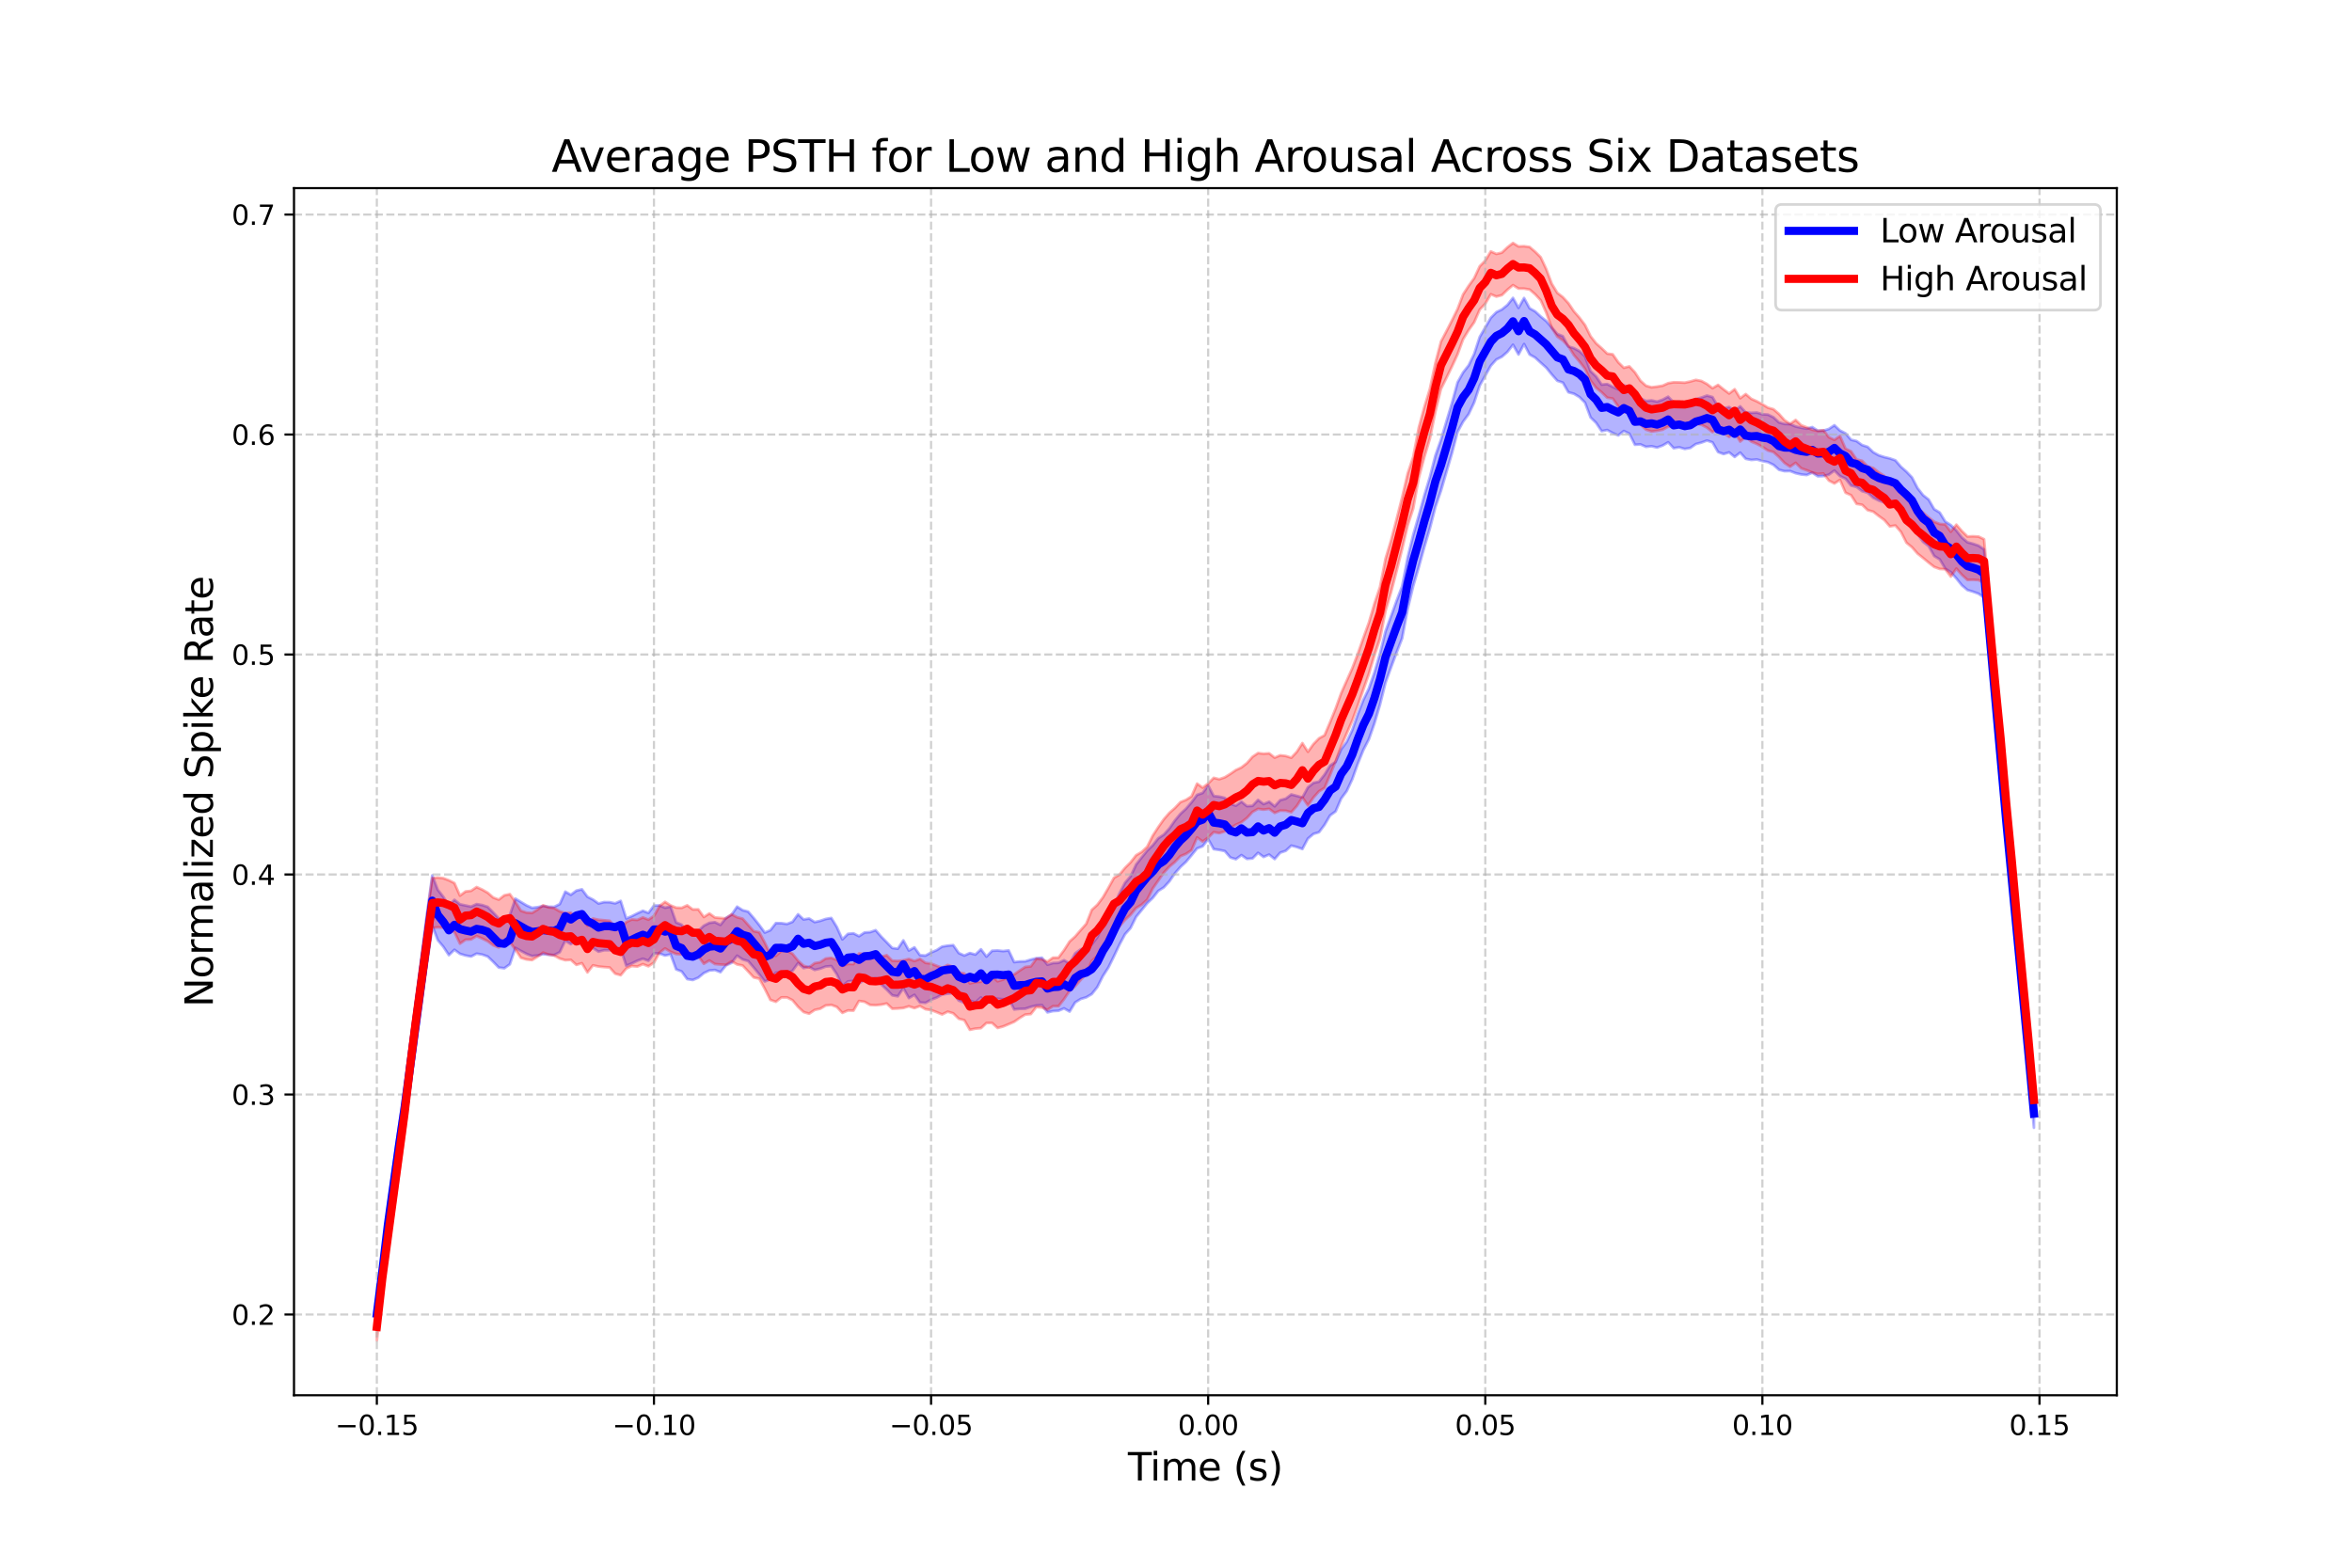 <?xml version="1.0" encoding="utf-8" standalone="no"?>
<!DOCTYPE svg PUBLIC "-//W3C//DTD SVG 1.1//EN"
  "http://www.w3.org/Graphics/SVG/1.1/DTD/svg11.dtd">
<svg xmlns:xlink="http://www.w3.org/1999/xlink" width="864pt" height="576pt" viewBox="0 0 864 576" xmlns="http://www.w3.org/2000/svg" version="1.1">
 <defs>
  <style type="text/css">*{stroke-linejoin: round; stroke-linecap: butt}</style>
 </defs>
 <g id="figure_1">
  <g id="patch_1">
   <path d="M 0 576 
L 864 576 
L 864 0 
L 0 0 
z
" style="fill: #ffffff"/>
  </g>
  <g id="axes_1">
   <g id="patch_2">
    <path d="M 108 512.64 
L 777.6 512.64 
L 777.6 69.12 
L 108 69.12 
z
" style="fill: #ffffff"/>
   </g>
   <g id="PolyCollection_1">
    <defs>
     <path id="m1057d431fd" d="M 138.436 -98.501 
L 138.436 -88.128 
L 140.472 -103.52 
L 142.508 -120.069 
L 144.544 -134.335 
L 146.58 -148.377 
L 148.616 -161.669 
L 150.652 -176.525 
L 152.688 -191.167 
L 154.723 -206.563 
L 156.759 -221.811 
L 158.795 -235.787 
L 160.831 -230.554 
L 162.867 -228.126 
L 164.903 -225.057 
L 166.939 -227.032 
L 168.975 -225.533 
L 171.01 -224.926 
L 173.046 -224.545 
L 175.082 -225.61 
L 177.118 -225.27 
L 179.154 -224.551 
L 181.19 -222.601 
L 183.226 -220.497 
L 185.262 -220.231 
L 187.297 -221.699 
L 189.333 -227.744 
L 191.369 -226.6 
L 193.405 -225.536 
L 195.441 -224.725 
L 197.477 -224.966 
L 199.513 -225.407 
L 201.549 -225.214 
L 203.584 -225.09 
L 205.62 -226.144 
L 207.656 -230.356 
L 209.692 -229.096 
L 211.728 -230.501 
L 213.764 -231.044 
L 215.8 -228.601 
L 217.836 -227.665 
L 219.871 -226.336 
L 221.907 -226.855 
L 223.943 -226.882 
L 225.979 -226.552 
L 228.015 -227.382 
L 230.051 -221.16 
L 232.087 -222.015 
L 234.123 -222.991 
L 236.158 -223.742 
L 238.194 -222.992 
L 240.23 -225.733 
L 242.266 -225.647 
L 244.302 -224.914 
L 246.338 -225.341 
L 248.374 -219.834 
L 250.41 -219.06 
L 252.445 -216.255 
L 254.481 -215.925 
L 256.517 -216.774 
L 258.553 -218.455 
L 260.589 -219.422 
L 262.625 -219.594 
L 264.661 -218.802 
L 266.697 -221.295 
L 268.733 -222.222 
L 270.768 -224.857 
L 272.804 -223.484 
L 274.84 -222.869 
L 276.876 -220.486 
L 278.912 -218.007 
L 280.948 -215.387 
L 282.984 -216.157 
L 285.02 -218.667 
L 287.055 -218.727 
L 289.091 -218.417 
L 291.127 -219.289 
L 293.163 -222.109 
L 295.199 -220.306 
L 297.235 -220.737 
L 299.271 -219.615 
L 301.307 -220.095 
L 303.342 -220.865 
L 305.378 -221.026 
L 307.414 -218.008 
L 309.45 -213.678 
L 311.486 -215.402 
L 313.522 -215.604 
L 315.558 -214.649 
L 317.594 -215.931 
L 319.629 -216.093 
L 321.665 -216.618 
L 323.701 -214.29 
L 325.737 -212.366 
L 327.773 -210.291 
L 329.809 -209.931 
L 331.845 -212.927 
L 333.881 -209.276 
L 335.916 -210.472 
L 337.952 -207.679 
L 339.988 -207.523 
L 342.024 -208.692 
L 344.06 -209.446 
L 346.096 -210.593 
L 348.132 -210.89 
L 350.168 -211.077 
L 352.203 -208.356 
L 354.239 -207.565 
L 356.275 -208.376 
L 358.311 -207.665 
L 360.347 -209.517 
L 362.383 -207.169 
L 364.419 -209.05 
L 366.455 -209.045 
L 368.49 -208.84 
L 370.526 -209.069 
L 372.562 -205.098 
L 374.598 -205.316 
L 376.634 -205.371 
L 378.67 -206.059 
L 380.706 -206.577 
L 382.742 -206.724 
L 384.778 -204.027 
L 386.813 -204.503 
L 388.849 -204.626 
L 390.885 -205.499 
L 392.921 -204.329 
L 394.957 -207.67 
L 396.993 -208.95 
L 399.029 -209.553 
L 401.065 -210.758 
L 403.1 -213.298 
L 405.136 -217.344 
L 407.172 -220.507 
L 409.208 -224.624 
L 411.244 -228.933 
L 413.28 -232.735 
L 415.316 -235.018 
L 417.352 -239.136 
L 419.387 -241.621 
L 421.423 -244.12 
L 423.459 -246.074 
L 425.495 -248.655 
L 427.531 -249.957 
L 429.567 -252.165 
L 431.603 -255.126 
L 433.639 -257.461 
L 435.674 -259.326 
L 437.71 -261.756 
L 439.746 -264.269 
L 441.782 -265.053 
L 443.818 -267.672 
L 445.854 -264.002 
L 447.89 -263.71 
L 449.926 -263.304 
L 451.961 -260.93 
L 453.997 -260.307 
L 456.033 -261.817 
L 458.069 -260.409 
L 460.105 -260.583 
L 462.141 -262.639 
L 464.177 -261.13 
L 466.213 -262.004 
L 468.248 -260.361 
L 470.284 -262.702 
L 472.32 -263.396 
L 474.356 -265.295 
L 476.392 -264.766 
L 478.428 -264.045 
L 480.464 -267.886 
L 482.5 -269.604 
L 484.535 -270.212 
L 486.571 -272.922 
L 488.607 -276.388 
L 490.643 -277.868 
L 492.679 -282.589 
L 494.715 -285.329 
L 496.751 -289.669 
L 498.787 -295.38 
L 500.822 -300.402 
L 502.858 -304.364 
L 504.894 -310.184 
L 506.93 -317.047 
L 508.966 -325.161 
L 511.002 -330.768 
L 513.038 -336.252 
L 515.074 -341.447 
L 517.11 -352.241 
L 519.145 -360.673 
L 521.181 -367.589 
L 523.217 -374.952 
L 525.253 -381.777 
L 527.289 -389.7 
L 529.325 -395.652 
L 531.361 -402.611 
L 533.397 -409.538 
L 535.432 -417.306 
L 537.468 -421.054 
L 539.504 -423.823 
L 541.54 -428.135 
L 543.576 -434.327 
L 545.612 -438.008 
L 547.648 -441.621 
L 549.684 -443.892 
L 551.719 -444.922 
L 553.755 -446.705 
L 555.791 -449.33 
L 557.827 -445.746 
L 559.863 -449.59 
L 561.899 -445.74 
L 563.935 -444.596 
L 565.971 -442.724 
L 568.006 -440.906 
L 570.042 -438.392 
L 572.078 -436.088 
L 574.114 -435.41 
L 576.15 -431.874 
L 578.186 -431.316 
L 580.222 -430.103 
L 582.258 -428.05 
L 584.293 -422.632 
L 586.329 -420.633 
L 588.365 -417.584 
L 590.401 -418.001 
L 592.437 -416.906 
L 594.473 -416.028 
L 596.509 -417.642 
L 598.545 -416.665 
L 600.58 -412.586 
L 602.616 -412.722 
L 604.652 -411.811 
L 606.688 -412.04 
L 608.724 -411.563 
L 610.76 -412.305 
L 612.796 -413.494 
L 614.832 -411.326 
L 616.867 -411.652 
L 618.903 -411.052 
L 620.939 -411.417 
L 622.975 -412.851 
L 625.011 -413.383 
L 627.047 -414.134 
L 629.083 -413.467 
L 631.119 -409.908 
L 633.155 -409.173 
L 635.19 -409.783 
L 637.226 -408.114 
L 639.262 -409.698 
L 641.298 -407.413 
L 643.334 -407.006 
L 645.37 -407.178 
L 647.406 -406.601 
L 649.442 -406.204 
L 651.477 -405.197 
L 653.513 -403.392 
L 655.549 -402.882 
L 657.585 -402.926 
L 659.621 -402.14 
L 661.657 -401.673 
L 663.693 -401.465 
L 665.729 -402.324 
L 667.764 -400.996 
L 669.8 -401.081 
L 671.836 -401.612 
L 673.872 -403.096 
L 675.908 -401.073 
L 677.944 -400.097 
L 679.98 -397.588 
L 682.016 -397.054 
L 684.051 -395.53 
L 686.087 -394.93 
L 688.123 -393.102 
L 690.159 -392.075 
L 692.195 -391.389 
L 694.231 -390.886 
L 696.267 -390.018 
L 698.303 -387.661 
L 700.338 -385.746 
L 702.374 -383.682 
L 704.41 -379.762 
L 706.446 -376.904 
L 708.482 -375.344 
L 710.518 -371.707 
L 712.554 -370.466 
L 714.59 -367.056 
L 716.625 -365.769 
L 718.661 -363.472 
L 720.697 -360.933 
L 722.733 -359.213 
L 724.769 -358.597 
L 726.805 -357.856 
L 728.841 -356.468 
L 730.877 -334.057 
L 732.912 -311.54 
L 734.948 -289.933 
L 736.984 -267.002 
L 739.02 -246.187 
L 741.056 -225.401 
L 743.092 -204.168 
L 745.128 -183.433 
L 747.164 -161.652 
L 747.164 -171.953 
L 747.164 -171.953 
L 745.128 -194.439 
L 743.092 -215.985 
L 741.056 -238.107 
L 739.02 -259.747 
L 736.984 -281.397 
L 734.948 -305.138 
L 732.912 -327.613 
L 730.877 -350.962 
L 728.841 -374.142 
L 726.805 -375.523 
L 724.769 -376.221 
L 722.733 -376.767 
L 720.697 -378.498 
L 718.661 -381.087 
L 716.625 -383.063 
L 714.59 -384.378 
L 712.554 -387.685 
L 710.518 -388.921 
L 708.482 -392.455 
L 706.446 -394.061 
L 704.41 -396.658 
L 702.374 -400.579 
L 700.338 -402.704 
L 698.303 -404.501 
L 696.267 -406.864 
L 694.231 -407.572 
L 692.195 -408.058 
L 690.159 -408.716 
L 688.123 -409.845 
L 686.087 -411.81 
L 684.051 -412.465 
L 682.016 -413.934 
L 679.98 -414.422 
L 677.944 -416.796 
L 675.908 -417.825 
L 673.872 -419.756 
L 671.836 -418.402 
L 669.8 -417.766 
L 667.764 -417.752 
L 665.729 -419.077 
L 663.693 -418.497 
L 661.657 -418.84 
L 659.621 -419.301 
L 657.585 -420.156 
L 655.549 -420.233 
L 653.513 -420.785 
L 651.477 -422.672 
L 649.442 -423.671 
L 647.406 -423.804 
L 645.37 -424.419 
L 643.334 -424.313 
L 641.298 -424.472 
L 639.262 -426.7 
L 637.226 -425.079 
L 635.19 -426.452 
L 633.155 -425.933 
L 631.119 -426.575 
L 629.083 -430.107 
L 627.047 -430.656 
L 625.011 -429.927 
L 622.975 -429.337 
L 620.939 -428.146 
L 618.903 -427.799 
L 616.867 -428.405 
L 614.832 -428.109 
L 612.796 -430.252 
L 610.76 -429.142 
L 608.724 -428.44 
L 606.688 -428.881 
L 604.652 -428.683 
L 602.616 -429.64 
L 600.58 -429.471 
L 598.545 -433.452 
L 596.509 -434.466 
L 594.473 -432.905 
L 592.437 -433.848 
L 590.401 -434.883 
L 588.365 -434.688 
L 586.329 -437.658 
L 584.293 -439.621 
L 582.258 -445.043 
L 580.222 -446.969 
L 578.186 -448.083 
L 576.15 -448.699 
L 574.114 -452.477 
L 572.078 -453.294 
L 570.042 -455.652 
L 568.006 -458.031 
L 565.971 -459.698 
L 563.935 -461.581 
L 561.899 -462.738 
L 559.863 -466.499 
L 557.827 -462.871 
L 555.791 -466.548 
L 553.755 -463.966 
L 551.719 -462.293 
L 549.684 -461.303 
L 547.648 -459.234 
L 545.612 -455.705 
L 543.576 -452.207 
L 541.54 -445.958 
L 539.504 -441.76 
L 537.468 -439.152 
L 535.432 -435.499 
L 533.397 -428.004 
L 531.361 -421.235 
L 529.325 -414.398 
L 527.289 -408.619 
L 525.253 -400.698 
L 523.217 -393.94 
L 521.181 -386.519 
L 519.145 -379.482 
L 517.11 -371.222 
L 515.074 -360.594 
L 513.038 -355.261 
L 511.002 -349.626 
L 508.966 -344.05 
L 506.93 -335.805 
L 504.894 -328.898 
L 502.858 -323.04 
L 500.822 -318.848 
L 498.787 -313.604 
L 496.751 -307.793 
L 494.715 -303.461 
L 492.679 -300.678 
L 490.643 -296.071 
L 488.607 -294.71 
L 486.571 -291.413 
L 484.535 -288.801 
L 482.5 -288.374 
L 480.464 -286.698 
L 478.428 -282.998 
L 476.392 -283.571 
L 474.356 -284.1 
L 472.32 -282.557 
L 470.284 -282.014 
L 468.248 -279.742 
L 466.213 -281.437 
L 464.177 -280.569 
L 462.141 -282.089 
L 460.105 -279.925 
L 458.069 -279.804 
L 456.033 -281.463 
L 453.997 -279.973 
L 451.961 -280.655 
L 449.926 -282.843 
L 447.89 -283.314 
L 445.854 -283.528 
L 443.818 -287.395 
L 441.782 -284.652 
L 439.746 -283.955 
L 437.71 -281.218 
L 435.674 -278.861 
L 433.639 -276.99 
L 431.603 -274.537 
L 429.567 -271.61 
L 427.531 -269.356 
L 425.495 -268 
L 423.459 -265.426 
L 421.423 -263.473 
L 419.387 -260.948 
L 417.352 -258.36 
L 415.316 -254.023 
L 413.28 -251.661 
L 411.244 -247.781 
L 409.208 -243.369 
L 407.172 -239.009 
L 405.136 -235.904 
L 403.1 -231.667 
L 401.065 -229.045 
L 399.029 -227.707 
L 396.993 -227.197 
L 394.957 -225.713 
L 392.921 -222.028 
L 390.885 -223.196 
L 388.849 -222.252 
L 386.813 -222.154 
L 384.778 -221.547 
L 382.742 -224.121 
L 380.706 -223.936 
L 378.67 -223.43 
L 376.634 -222.794 
L 374.598 -222.738 
L 372.562 -222.499 
L 370.526 -226.8 
L 368.49 -226.551 
L 366.455 -226.775 
L 364.419 -226.666 
L 362.383 -224.536 
L 360.347 -227.22 
L 358.311 -225.273 
L 356.275 -225.833 
L 354.239 -224.916 
L 352.203 -225.825 
L 350.168 -228.741 
L 348.132 -228.542 
L 346.096 -228.213 
L 344.06 -226.897 
L 342.024 -226.027 
L 339.988 -224.901 
L 337.952 -225.043 
L 335.916 -227.924 
L 333.881 -226.761 
L 331.845 -230.49 
L 329.809 -227.426 
L 327.773 -227.683 
L 325.737 -229.795 
L 323.701 -231.88 
L 321.665 -234.23 
L 319.629 -233.518 
L 317.594 -233.381 
L 315.558 -232.01 
L 313.522 -233.074 
L 311.486 -232.881 
L 309.45 -230.863 
L 307.414 -235.393 
L 305.378 -238.711 
L 303.342 -238.356 
L 301.307 -237.658 
L 299.271 -237.203 
L 297.235 -238.514 
L 295.199 -238.167 
L 293.163 -240.068 
L 291.127 -237.297 
L 289.091 -236.51 
L 287.055 -236.801 
L 285.02 -236.835 
L 282.984 -234.215 
L 280.948 -233.35 
L 278.912 -236.13 
L 276.876 -238.688 
L 274.84 -241.05 
L 272.804 -241.577 
L 270.768 -242.869 
L 268.733 -239.879 
L 266.697 -238.737 
L 264.661 -236.168 
L 262.625 -237.173 
L 260.589 -236.918 
L 258.553 -235.883 
L 256.517 -233.978 
L 254.481 -233.069 
L 252.445 -233.387 
L 250.41 -236.246 
L 248.374 -237.088 
L 246.338 -242.891 
L 244.302 -242.478 
L 242.266 -243.311 
L 240.23 -243.273 
L 238.194 -240.57 
L 236.158 -241.355 
L 234.123 -240.422 
L 232.087 -239.385 
L 230.051 -238.53 
L 228.015 -244.999 
L 225.979 -244.083 
L 223.943 -244.518 
L 221.907 -244.549 
L 219.871 -244.023 
L 217.836 -245.47 
L 215.8 -246.507 
L 213.764 -249.246 
L 211.728 -248.759 
L 209.692 -247.222 
L 207.656 -248.385 
L 205.62 -243.807 
L 203.584 -242.801 
L 201.549 -242.836 
L 199.513 -243.096 
L 197.477 -242.681 
L 195.441 -242.436 
L 193.405 -243.356 
L 191.369 -244.576 
L 189.333 -245.827 
L 187.297 -239.836 
L 185.262 -238.237 
L 183.226 -238.544 
L 181.19 -240.724 
L 179.154 -242.786 
L 177.118 -243.472 
L 175.082 -243.815 
L 173.046 -242.887 
L 171.01 -243.315 
L 168.975 -243.746 
L 166.939 -245.385 
L 164.903 -243.3 
L 162.867 -246.453 
L 160.831 -249.069 
L 158.795 -254.365 
L 156.759 -239.581 
L 154.723 -223.397 
L 152.688 -207.089 
L 150.652 -191.73 
L 148.616 -176.094 
L 146.58 -162.119 
L 144.544 -147.342 
L 142.508 -132.294 
L 140.472 -114.831 
L 138.436 -98.501 
z
" style="stroke: #0000ff; stroke-opacity: 0.3"/>
    </defs>
    <g clip-path="url(#pb36dc4e367)">
     <use xlink:href="#m1057d431fd" x="0" y="576" style="fill: #0000ff; fill-opacity: 0.3; stroke: #0000ff; stroke-opacity: 0.3"/>
    </g>
   </g>
   <g id="PolyCollection_2">
    <defs>
     <path id="m8ba80e9492" d="M 138.436 -93.416 
L 138.436 -83.52 
L 140.472 -100.884 
L 142.508 -115.764 
L 144.544 -130.462 
L 146.58 -144.875 
L 148.616 -159.801 
L 150.652 -176.625 
L 152.688 -192.235 
L 154.723 -206.462 
L 156.759 -221.369 
L 158.795 -235.073 
L 160.831 -235.281 
L 162.867 -235.121 
L 164.903 -234.386 
L 166.939 -233.512 
L 168.975 -229.285 
L 171.01 -230.731 
L 173.046 -230.826 
L 175.082 -232.062 
L 177.118 -231.171 
L 179.154 -230.162 
L 181.19 -228.666 
L 183.226 -227.894 
L 185.262 -229.478 
L 187.297 -229.838 
L 189.333 -227.108 
L 191.369 -224.082 
L 193.405 -223.466 
L 195.441 -223.249 
L 197.477 -224.487 
L 199.513 -226.004 
L 201.549 -225.267 
L 203.584 -224.897 
L 205.62 -223.811 
L 207.656 -223.203 
L 209.692 -223.322 
L 211.728 -221.489 
L 213.764 -222.093 
L 215.8 -218.732 
L 217.836 -221.316 
L 219.871 -220.867 
L 221.907 -220.666 
L 223.943 -220.526 
L 225.979 -218.249 
L 228.015 -217.679 
L 230.051 -220.119 
L 232.087 -221.053 
L 234.123 -220.863 
L 236.158 -221.749 
L 238.194 -220.951 
L 240.23 -222.293 
L 242.266 -225.992 
L 244.302 -227.537 
L 246.338 -226.296 
L 248.374 -225.485 
L 250.41 -225.312 
L 252.445 -226.161 
L 254.481 -224.751 
L 256.517 -224.661 
L 258.553 -221.891 
L 260.589 -223.099 
L 262.625 -221.787 
L 264.661 -221.606 
L 266.697 -221.503 
L 268.733 -222.806 
L 270.768 -221.648 
L 272.804 -221.241 
L 274.84 -219.066 
L 276.876 -216.857 
L 278.912 -216.402 
L 280.948 -212.686 
L 282.984 -208.617 
L 285.02 -207.917 
L 287.055 -209.531 
L 289.091 -209.528 
L 291.127 -208.506 
L 293.163 -206.073 
L 295.199 -204.153 
L 297.235 -203.538 
L 299.271 -204.918 
L 301.307 -205.378 
L 303.342 -206.579 
L 305.378 -206.776 
L 307.414 -206.019 
L 309.45 -203.845 
L 311.486 -204.736 
L 313.522 -204.673 
L 315.558 -208.224 
L 317.594 -207.918 
L 319.629 -206.766 
L 321.665 -206.677 
L 323.701 -206.856 
L 325.737 -207.3 
L 327.773 -205.372 
L 329.809 -205.455 
L 331.845 -205.638 
L 333.881 -206.257 
L 335.916 -205.592 
L 337.952 -206.355 
L 339.988 -205.187 
L 342.024 -204.879 
L 344.06 -204.107 
L 346.096 -203.258 
L 348.132 -204.291 
L 350.168 -203.68 
L 352.203 -201.697 
L 354.239 -201.167 
L 356.275 -197.621 
L 358.311 -198.053 
L 360.347 -198.227 
L 362.383 -200.14 
L 364.419 -200.16 
L 366.455 -198.295 
L 368.49 -198.846 
L 370.526 -199.693 
L 372.562 -200.568 
L 374.598 -201.98 
L 376.634 -203.223 
L 378.67 -203.403 
L 380.706 -205.967 
L 382.742 -205.803 
L 384.778 -204.96 
L 386.813 -206.312 
L 388.849 -206.326 
L 390.885 -208.894 
L 392.921 -211.914 
L 394.957 -213.633 
L 396.993 -215.953 
L 399.029 -218.122 
L 401.065 -222.932 
L 403.1 -224.777 
L 405.136 -227.4 
L 407.172 -230.86 
L 409.208 -234.423 
L 411.244 -235.576 
L 413.28 -238.01 
L 415.316 -239.89 
L 417.352 -242.381 
L 419.387 -243.601 
L 421.423 -245.449 
L 423.459 -249.538 
L 425.495 -252.46 
L 427.531 -255.365 
L 429.567 -257.58 
L 431.603 -259.272 
L 433.639 -261.416 
L 435.674 -262.264 
L 437.71 -263.624 
L 439.746 -268.304 
L 441.782 -266.805 
L 443.818 -268.227 
L 445.854 -270.25 
L 447.89 -269.884 
L 449.926 -270.504 
L 451.961 -271.703 
L 453.997 -272.98 
L 456.033 -273.878 
L 458.069 -275.474 
L 460.105 -277.674 
L 462.141 -278.81 
L 464.177 -278.522 
L 466.213 -278.807 
L 468.248 -277.313 
L 470.284 -278.168 
L 472.32 -278.116 
L 474.356 -277.574 
L 476.392 -279.872 
L 478.428 -283.028 
L 480.464 -280.062 
L 482.5 -282.962 
L 484.535 -285.255 
L 486.571 -286.51 
L 488.607 -291.268 
L 490.643 -296.275 
L 492.679 -301.86 
L 494.715 -306.507 
L 496.751 -311.201 
L 498.787 -316.8 
L 500.822 -322.634 
L 502.858 -328.383 
L 504.894 -335.239 
L 506.93 -341.25 
L 508.966 -351.528 
L 511.002 -358.371 
L 513.038 -366.214 
L 515.074 -374.282 
L 517.11 -382.955 
L 519.145 -389.194 
L 521.181 -400.355 
L 523.217 -408.011 
L 525.253 -414.798 
L 527.289 -424.7 
L 529.325 -433.081 
L 531.361 -437.175 
L 533.397 -441.375 
L 535.432 -445.78 
L 537.468 -451.337 
L 539.504 -454.699 
L 541.54 -457.574 
L 543.576 -462.229 
L 545.612 -464.402 
L 547.648 -467.881 
L 549.684 -467.018 
L 551.719 -467.561 
L 553.755 -469.542 
L 555.791 -471.236 
L 557.827 -469.968 
L 559.863 -469.952 
L 561.899 -469.619 
L 563.935 -467.865 
L 565.971 -465.668 
L 568.006 -461.129 
L 570.042 -455.527 
L 572.078 -452.331 
L 574.114 -450.876 
L 576.15 -448.727 
L 578.186 -445.502 
L 580.222 -443.128 
L 582.258 -440.441 
L 584.293 -436.147 
L 586.329 -433.523 
L 588.365 -431.865 
L 590.401 -429.879 
L 592.437 -429.557 
L 594.473 -426.657 
L 596.509 -424.488 
L 598.545 -425.26 
L 600.58 -423.163 
L 602.616 -419.998 
L 604.652 -418.135 
L 606.688 -417.456 
L 608.724 -417.714 
L 610.76 -418.119 
L 612.796 -419.234 
L 614.832 -419.419 
L 616.867 -419.3 
L 618.903 -419.367 
L 620.939 -419.763 
L 622.975 -420.31 
L 625.011 -419.929 
L 627.047 -418.891 
L 629.083 -417.222 
L 631.119 -418.557 
L 633.155 -416.91 
L 635.19 -415.458 
L 637.226 -417.153 
L 639.262 -413.757 
L 641.298 -415.497 
L 643.334 -413.749 
L 645.37 -412.896 
L 647.406 -411.803 
L 649.442 -410.464 
L 651.477 -409.892 
L 653.513 -408.07 
L 655.549 -405.896 
L 657.585 -404.51 
L 659.621 -405.96 
L 661.657 -403.946 
L 663.693 -403.22 
L 665.729 -402.423 
L 667.764 -401.856 
L 669.8 -402.045 
L 671.836 -399.419 
L 673.872 -398.363 
L 675.908 -399.667 
L 677.944 -394.961 
L 679.98 -394.054 
L 682.016 -390.857 
L 684.051 -390.528 
L 686.087 -388.558 
L 688.123 -387.992 
L 690.159 -386.402 
L 692.195 -384.945 
L 694.231 -382.588 
L 696.267 -382.911 
L 698.303 -380.562 
L 700.338 -376.576 
L 702.374 -374.917 
L 704.41 -372.6 
L 706.446 -370.965 
L 708.482 -369.287 
L 710.518 -367.699 
L 712.554 -366.956 
L 714.59 -366.855 
L 716.625 -364.151 
L 718.661 -367.095 
L 720.697 -364.785 
L 722.733 -362.914 
L 724.769 -362.981 
L 726.805 -362.852 
L 728.841 -361.791 
L 730.877 -339.909 
L 732.912 -317.8 
L 734.948 -297.576 
L 736.984 -274.475 
L 739.02 -253.748 
L 741.056 -231.527 
L 743.092 -210.521 
L 745.128 -189.292 
L 747.164 -167.159 
L 747.164 -176.493 
L 747.164 -176.493 
L 745.128 -199.291 
L 743.092 -221.24 
L 741.056 -243.016 
L 739.02 -266.087 
L 736.984 -287.527 
L 734.948 -311.405 
L 732.912 -332.359 
L 730.877 -355.27 
L 728.841 -377.878 
L 726.805 -378.855 
L 724.769 -378.965 
L 722.733 -378.885 
L 720.697 -380.873 
L 718.661 -383.234 
L 716.625 -380.62 
L 714.59 -383.328 
L 712.554 -383.49 
L 710.518 -384.299 
L 708.482 -385.883 
L 706.446 -387.679 
L 704.41 -389.228 
L 702.374 -391.553 
L 700.338 -393.203 
L 698.303 -396.744 
L 696.267 -399.065 
L 694.231 -398.67 
L 692.195 -401.138 
L 690.159 -402.458 
L 688.123 -404.051 
L 686.087 -404.618 
L 684.051 -406.689 
L 682.016 -407.158 
L 679.98 -410.152 
L 677.944 -411.152 
L 675.908 -415.804 
L 673.872 -414.381 
L 671.836 -415.337 
L 669.8 -417.944 
L 667.764 -417.674 
L 665.729 -418.092 
L 663.693 -418.987 
L 661.657 -419.767 
L 659.621 -421.692 
L 657.585 -420.256 
L 655.549 -421.612 
L 653.513 -423.9 
L 651.477 -425.64 
L 649.442 -426.216 
L 647.406 -427.454 
L 645.37 -428.553 
L 643.334 -429.449 
L 641.298 -431.206 
L 639.262 -429.675 
L 637.226 -432.992 
L 635.19 -431.407 
L 633.155 -432.941 
L 631.119 -434.578 
L 629.083 -433.364 
L 627.047 -434.917 
L 625.011 -436.022 
L 622.975 -436.423 
L 620.939 -435.836 
L 618.903 -435.403 
L 616.867 -435.513 
L 614.832 -435.547 
L 612.796 -435.208 
L 610.76 -434.29 
L 608.724 -433.959 
L 606.688 -433.703 
L 604.652 -434.274 
L 602.616 -436.103 
L 600.58 -439.192 
L 598.545 -441.38 
L 596.509 -440.866 
L 594.473 -442.884 
L 592.437 -445.809 
L 590.401 -446.079 
L 588.365 -448.051 
L 586.329 -449.85 
L 584.293 -452.451 
L 582.258 -456.575 
L 580.222 -459.269 
L 578.186 -461.591 
L 576.15 -464.6 
L 574.114 -466.818 
L 572.078 -468.393 
L 570.042 -471.733 
L 568.006 -477.143 
L 565.971 -481.493 
L 563.935 -483.501 
L 561.899 -485.26 
L 559.863 -485.54 
L 557.827 -485.458 
L 555.791 -486.72 
L 553.755 -485.133 
L 551.719 -483.187 
L 549.684 -482.703 
L 547.648 -483.625 
L 545.612 -480.247 
L 543.576 -478.174 
L 541.54 -473.794 
L 539.504 -470.963 
L 537.468 -467.825 
L 535.432 -462.466 
L 533.397 -458.329 
L 531.361 -454.341 
L 529.325 -450.459 
L 527.289 -442.632 
L 525.253 -433.092 
L 523.217 -426.392 
L 521.181 -418.879 
L 519.145 -408.141 
L 517.11 -402.03 
L 515.074 -393.278 
L 513.038 -385.266 
L 511.002 -377.462 
L 508.966 -370.71 
L 506.93 -360.304 
L 504.894 -354.222 
L 502.858 -347.259 
L 500.822 -341.632 
L 498.787 -335.804 
L 496.751 -330.482 
L 494.715 -325.92 
L 492.679 -321.328 
L 490.643 -315.684 
L 488.607 -310.659 
L 486.571 -305.856 
L 484.535 -304.719 
L 482.5 -302.617 
L 480.464 -299.78 
L 478.428 -302.972 
L 476.392 -299.771 
L 474.356 -297.594 
L 472.32 -298.239 
L 470.284 -298.488 
L 468.248 -297.619 
L 466.213 -299.222 
L 464.177 -299.073 
L 462.141 -299.316 
L 460.105 -297.937 
L 458.069 -295.623 
L 456.033 -294.029 
L 453.997 -293.072 
L 451.961 -291.66 
L 449.926 -290.406 
L 447.89 -289.702 
L 445.854 -290.203 
L 443.818 -288.132 
L 441.782 -286.606 
L 439.746 -288.08 
L 437.71 -283.414 
L 435.674 -282.113 
L 433.639 -281.288 
L 431.603 -279.129 
L 429.567 -277.333 
L 427.531 -274.991 
L 425.495 -272.093 
L 423.459 -268.97 
L 421.423 -264.905 
L 419.387 -262.968 
L 417.352 -261.774 
L 415.316 -259.177 
L 413.28 -257.148 
L 411.244 -254.67 
L 409.208 -253.461 
L 407.172 -249.783 
L 405.136 -246.268 
L 403.1 -243.564 
L 401.065 -241.69 
L 399.029 -236.567 
L 396.993 -234.281 
L 394.957 -231.914 
L 392.921 -230.081 
L 390.885 -226.894 
L 388.849 -224.178 
L 386.813 -224.136 
L 384.778 -222.683 
L 382.742 -223.479 
L 380.706 -223.727 
L 378.67 -220.937 
L 376.634 -220.72 
L 374.598 -219.403 
L 372.562 -217.996 
L 370.526 -217.04 
L 368.49 -216.087 
L 366.455 -215.447 
L 364.419 -217.349 
L 362.383 -217.272 
L 360.347 -215.279 
L 358.311 -215.139 
L 356.275 -214.679 
L 354.239 -218.336 
L 352.203 -218.732 
L 350.168 -220.747 
L 348.132 -221.461 
L 346.096 -220.415 
L 344.06 -221.177 
L 342.024 -221.967 
L 339.988 -222.213 
L 337.952 -223.672 
L 335.916 -222.888 
L 333.881 -223.66 
L 331.845 -223.159 
L 329.809 -222.93 
L 327.773 -223.002 
L 325.737 -225.042 
L 323.701 -224.456 
L 321.665 -224.19 
L 319.629 -224.33 
L 317.594 -225.434 
L 315.558 -225.691 
L 313.522 -221.775 
L 311.486 -221.842 
L 309.45 -221.054 
L 307.414 -223.305 
L 305.378 -224.051 
L 303.342 -223.829 
L 301.307 -222.48 
L 299.271 -222.121 
L 297.235 -220.59 
L 295.199 -221.17 
L 293.163 -223.043 
L 291.127 -225.557 
L 289.091 -226.734 
L 287.055 -226.598 
L 285.02 -224.813 
L 282.984 -225.394 
L 280.948 -229.648 
L 278.912 -233.449 
L 276.876 -233.862 
L 274.84 -236.167 
L 272.804 -238.465 
L 270.768 -238.996 
L 268.733 -240.06 
L 266.697 -238.55 
L 264.661 -238.72 
L 262.625 -238.898 
L 260.589 -240.378 
L 258.553 -239.066 
L 256.517 -241.872 
L 254.481 -241.848 
L 252.445 -243.364 
L 250.41 -242.428 
L 248.374 -242.522 
L 246.338 -243.341 
L 244.302 -244.641 
L 242.266 -243.119 
L 240.23 -239.442 
L 238.194 -238.103 
L 236.158 -238.91 
L 234.123 -237.993 
L 232.087 -238.161 
L 230.051 -237.233 
L 228.015 -234.787 
L 225.979 -235.421 
L 223.943 -237.687 
L 221.907 -237.871 
L 219.871 -238.063 
L 217.836 -238.511 
L 215.8 -235.866 
L 213.764 -239.281 
L 211.728 -238.669 
L 209.692 -240.66 
L 207.656 -240.505 
L 205.62 -241.151 
L 203.584 -242.33 
L 201.549 -242.62 
L 199.513 -243.394 
L 197.477 -241.805 
L 195.441 -240.555 
L 193.405 -240.695 
L 191.369 -241.366 
L 189.333 -244.603 
L 187.297 -247.477 
L 185.262 -247.041 
L 183.226 -245.454 
L 181.19 -246.225 
L 179.154 -247.992 
L 177.118 -249.152 
L 175.082 -250.079 
L 173.046 -248.691 
L 171.01 -248.453 
L 168.975 -246.931 
L 166.939 -251.536 
L 164.903 -252.557 
L 162.867 -253.322 
L 160.831 -253.58 
L 158.795 -253.369 
L 156.759 -238.914 
L 154.723 -223.238 
L 152.688 -208.247 
L 150.652 -191.826 
L 148.616 -174.039 
L 146.58 -158.417 
L 144.544 -143.306 
L 142.508 -127.746 
L 140.472 -112.044 
L 138.436 -93.416 
z
" style="stroke: #ff0000; stroke-opacity: 0.3"/>
    </defs>
    <g clip-path="url(#pb36dc4e367)">
     <use xlink:href="#m8ba80e9492" x="0" y="576" style="fill: #ff0000; fill-opacity: 0.3; stroke: #ff0000; stroke-opacity: 0.3"/>
    </g>
   </g>
   <g id="matplotlib.axis_1">
    <g id="xtick_1">
     <g id="line2d_1">
      <path d="M 138.436 512.64 
L 138.436 69.12 
" clip-path="url(#pb36dc4e367)" style="fill: none; stroke-dasharray: 2.96,1.28; stroke-dashoffset: 0; stroke: #b0b0b0; stroke-opacity: 0.6; stroke-width: 0.8"/>
     </g>
     <g id="line2d_2">
      <defs>
       <path id="md6394dd051" d="M 0 0 
L 0 3.5 
" style="stroke: #000000; stroke-width: 0.8"/>
      </defs>
      <g>
       <use xlink:href="#md6394dd051" x="138.436" y="512.64" style="stroke: #000000; stroke-width: 0.8"/>
      </g>
     </g>
     <g id="text_1">
      <!-- −0.15 -->
      <g transform="translate(123.114 527.238) scale(0.1 -0.1)">
       <defs>
        <path id="DejaVuSans-2212" d="M 678 2272 
L 4684 2272 
L 4684 1741 
L 678 1741 
L 678 2272 
z
" transform="scale(0.016)"/>
        <path id="DejaVuSans-30" d="M 2034 4250 
Q 1547 4250 1301 3770 
Q 1056 3291 1056 2328 
Q 1056 1369 1301 889 
Q 1547 409 2034 409 
Q 2525 409 2770 889 
Q 3016 1369 3016 2328 
Q 3016 3291 2770 3770 
Q 2525 4250 2034 4250 
z
M 2034 4750 
Q 2819 4750 3233 4129 
Q 3647 3509 3647 2328 
Q 3647 1150 3233 529 
Q 2819 -91 2034 -91 
Q 1250 -91 836 529 
Q 422 1150 422 2328 
Q 422 3509 836 4129 
Q 1250 4750 2034 4750 
z
" transform="scale(0.016)"/>
        <path id="DejaVuSans-2e" d="M 684 794 
L 1344 794 
L 1344 0 
L 684 0 
L 684 794 
z
" transform="scale(0.016)"/>
        <path id="DejaVuSans-31" d="M 794 531 
L 1825 531 
L 1825 4091 
L 703 3866 
L 703 4441 
L 1819 4666 
L 2450 4666 
L 2450 531 
L 3481 531 
L 3481 0 
L 794 0 
L 794 531 
z
" transform="scale(0.016)"/>
        <path id="DejaVuSans-35" d="M 691 4666 
L 3169 4666 
L 3169 4134 
L 1269 4134 
L 1269 2991 
Q 1406 3038 1543 3061 
Q 1681 3084 1819 3084 
Q 2600 3084 3056 2656 
Q 3513 2228 3513 1497 
Q 3513 744 3044 326 
Q 2575 -91 1722 -91 
Q 1428 -91 1123 -41 
Q 819 9 494 109 
L 494 744 
Q 775 591 1075 516 
Q 1375 441 1709 441 
Q 2250 441 2565 725 
Q 2881 1009 2881 1497 
Q 2881 1984 2565 2268 
Q 2250 2553 1709 2553 
Q 1456 2553 1204 2497 
Q 953 2441 691 2322 
L 691 4666 
z
" transform="scale(0.016)"/>
       </defs>
       <use xlink:href="#DejaVuSans-2212"/>
       <use xlink:href="#DejaVuSans-30" x="83.789"/>
       <use xlink:href="#DejaVuSans-2e" x="147.412"/>
       <use xlink:href="#DejaVuSans-31" x="179.199"/>
       <use xlink:href="#DejaVuSans-35" x="242.822"/>
      </g>
     </g>
    </g>
    <g id="xtick_2">
     <g id="line2d_3">
      <path d="M 240.23 512.64 
L 240.23 69.12 
" clip-path="url(#pb36dc4e367)" style="fill: none; stroke-dasharray: 2.96,1.28; stroke-dashoffset: 0; stroke: #b0b0b0; stroke-opacity: 0.6; stroke-width: 0.8"/>
     </g>
     <g id="line2d_4">
      <g>
       <use xlink:href="#md6394dd051" x="240.23" y="512.64" style="stroke: #000000; stroke-width: 0.8"/>
      </g>
     </g>
     <g id="text_2">
      <!-- −0.10 -->
      <g transform="translate(224.908 527.238) scale(0.1 -0.1)">
       <use xlink:href="#DejaVuSans-2212"/>
       <use xlink:href="#DejaVuSans-30" x="83.789"/>
       <use xlink:href="#DejaVuSans-2e" x="147.412"/>
       <use xlink:href="#DejaVuSans-31" x="179.199"/>
       <use xlink:href="#DejaVuSans-30" x="242.822"/>
      </g>
     </g>
    </g>
    <g id="xtick_3">
     <g id="line2d_5">
      <path d="M 342.024 512.64 
L 342.024 69.12 
" clip-path="url(#pb36dc4e367)" style="fill: none; stroke-dasharray: 2.96,1.28; stroke-dashoffset: 0; stroke: #b0b0b0; stroke-opacity: 0.6; stroke-width: 0.8"/>
     </g>
     <g id="line2d_6">
      <g>
       <use xlink:href="#md6394dd051" x="342.024" y="512.64" style="stroke: #000000; stroke-width: 0.8"/>
      </g>
     </g>
     <g id="text_3">
      <!-- −0.05 -->
      <g transform="translate(326.701 527.238) scale(0.1 -0.1)">
       <use xlink:href="#DejaVuSans-2212"/>
       <use xlink:href="#DejaVuSans-30" x="83.789"/>
       <use xlink:href="#DejaVuSans-2e" x="147.412"/>
       <use xlink:href="#DejaVuSans-30" x="179.199"/>
       <use xlink:href="#DejaVuSans-35" x="242.822"/>
      </g>
     </g>
    </g>
    <g id="xtick_4">
     <g id="line2d_7">
      <path d="M 443.818 512.64 
L 443.818 69.12 
" clip-path="url(#pb36dc4e367)" style="fill: none; stroke-dasharray: 2.96,1.28; stroke-dashoffset: 0; stroke: #b0b0b0; stroke-opacity: 0.6; stroke-width: 0.8"/>
     </g>
     <g id="line2d_8">
      <g>
       <use xlink:href="#md6394dd051" x="443.818" y="512.64" style="stroke: #000000; stroke-width: 0.8"/>
      </g>
     </g>
     <g id="text_4">
      <!-- 0.00 -->
      <g transform="translate(432.685 527.238) scale(0.1 -0.1)">
       <use xlink:href="#DejaVuSans-30"/>
       <use xlink:href="#DejaVuSans-2e" x="63.623"/>
       <use xlink:href="#DejaVuSans-30" x="95.41"/>
       <use xlink:href="#DejaVuSans-30" x="159.033"/>
      </g>
     </g>
    </g>
    <g id="xtick_5">
     <g id="line2d_9">
      <path d="M 545.612 512.64 
L 545.612 69.12 
" clip-path="url(#pb36dc4e367)" style="fill: none; stroke-dasharray: 2.96,1.28; stroke-dashoffset: 0; stroke: #b0b0b0; stroke-opacity: 0.6; stroke-width: 0.8"/>
     </g>
     <g id="line2d_10">
      <g>
       <use xlink:href="#md6394dd051" x="545.612" y="512.64" style="stroke: #000000; stroke-width: 0.8"/>
      </g>
     </g>
     <g id="text_5">
      <!-- 0.05 -->
      <g transform="translate(534.479 527.238) scale(0.1 -0.1)">
       <use xlink:href="#DejaVuSans-30"/>
       <use xlink:href="#DejaVuSans-2e" x="63.623"/>
       <use xlink:href="#DejaVuSans-30" x="95.41"/>
       <use xlink:href="#DejaVuSans-35" x="159.033"/>
      </g>
     </g>
    </g>
    <g id="xtick_6">
     <g id="line2d_11">
      <path d="M 647.406 512.64 
L 647.406 69.12 
" clip-path="url(#pb36dc4e367)" style="fill: none; stroke-dasharray: 2.96,1.28; stroke-dashoffset: 0; stroke: #b0b0b0; stroke-opacity: 0.6; stroke-width: 0.8"/>
     </g>
     <g id="line2d_12">
      <g>
       <use xlink:href="#md6394dd051" x="647.406" y="512.64" style="stroke: #000000; stroke-width: 0.8"/>
      </g>
     </g>
     <g id="text_6">
      <!-- 0.10 -->
      <g transform="translate(636.273 527.238) scale(0.1 -0.1)">
       <use xlink:href="#DejaVuSans-30"/>
       <use xlink:href="#DejaVuSans-2e" x="63.623"/>
       <use xlink:href="#DejaVuSans-31" x="95.41"/>
       <use xlink:href="#DejaVuSans-30" x="159.033"/>
      </g>
     </g>
    </g>
    <g id="xtick_7">
     <g id="line2d_13">
      <path d="M 749.2 512.64 
L 749.2 69.12 
" clip-path="url(#pb36dc4e367)" style="fill: none; stroke-dasharray: 2.96,1.28; stroke-dashoffset: 0; stroke: #b0b0b0; stroke-opacity: 0.6; stroke-width: 0.8"/>
     </g>
     <g id="line2d_14">
      <g>
       <use xlink:href="#md6394dd051" x="749.2" y="512.64" style="stroke: #000000; stroke-width: 0.8"/>
      </g>
     </g>
     <g id="text_7">
      <!-- 0.15 -->
      <g transform="translate(738.067 527.238) scale(0.1 -0.1)">
       <use xlink:href="#DejaVuSans-30"/>
       <use xlink:href="#DejaVuSans-2e" x="63.623"/>
       <use xlink:href="#DejaVuSans-31" x="95.41"/>
       <use xlink:href="#DejaVuSans-35" x="159.033"/>
      </g>
     </g>
    </g>
    <g id="text_8">
     <!-- Time (s) -->
     <g transform="translate(414.34 543.956) scale(0.14 -0.14)">
      <defs>
       <path id="DejaVuSans-54" d="M -19 4666 
L 3928 4666 
L 3928 4134 
L 2272 4134 
L 2272 0 
L 1638 0 
L 1638 4134 
L -19 4134 
L -19 4666 
z
" transform="scale(0.016)"/>
       <path id="DejaVuSans-69" d="M 603 3500 
L 1178 3500 
L 1178 0 
L 603 0 
L 603 3500 
z
M 603 4863 
L 1178 4863 
L 1178 4134 
L 603 4134 
L 603 4863 
z
" transform="scale(0.016)"/>
       <path id="DejaVuSans-6d" d="M 3328 2828 
Q 3544 3216 3844 3400 
Q 4144 3584 4550 3584 
Q 5097 3584 5394 3201 
Q 5691 2819 5691 2113 
L 5691 0 
L 5113 0 
L 5113 2094 
Q 5113 2597 4934 2840 
Q 4756 3084 4391 3084 
Q 3944 3084 3684 2787 
Q 3425 2491 3425 1978 
L 3425 0 
L 2847 0 
L 2847 2094 
Q 2847 2600 2669 2842 
Q 2491 3084 2119 3084 
Q 1678 3084 1418 2786 
Q 1159 2488 1159 1978 
L 1159 0 
L 581 0 
L 581 3500 
L 1159 3500 
L 1159 2956 
Q 1356 3278 1631 3431 
Q 1906 3584 2284 3584 
Q 2666 3584 2933 3390 
Q 3200 3197 3328 2828 
z
" transform="scale(0.016)"/>
       <path id="DejaVuSans-65" d="M 3597 1894 
L 3597 1613 
L 953 1613 
Q 991 1019 1311 708 
Q 1631 397 2203 397 
Q 2534 397 2845 478 
Q 3156 559 3463 722 
L 3463 178 
Q 3153 47 2828 -22 
Q 2503 -91 2169 -91 
Q 1331 -91 842 396 
Q 353 884 353 1716 
Q 353 2575 817 3079 
Q 1281 3584 2069 3584 
Q 2775 3584 3186 3129 
Q 3597 2675 3597 1894 
z
M 3022 2063 
Q 3016 2534 2758 2815 
Q 2500 3097 2075 3097 
Q 1594 3097 1305 2825 
Q 1016 2553 972 2059 
L 3022 2063 
z
" transform="scale(0.016)"/>
       <path id="DejaVuSans-20" transform="scale(0.016)"/>
       <path id="DejaVuSans-28" d="M 1984 4856 
Q 1566 4138 1362 3434 
Q 1159 2731 1159 2009 
Q 1159 1288 1364 580 
Q 1569 -128 1984 -844 
L 1484 -844 
Q 1016 -109 783 600 
Q 550 1309 550 2009 
Q 550 2706 781 3412 
Q 1013 4119 1484 4856 
L 1984 4856 
z
" transform="scale(0.016)"/>
       <path id="DejaVuSans-73" d="M 2834 3397 
L 2834 2853 
Q 2591 2978 2328 3040 
Q 2066 3103 1784 3103 
Q 1356 3103 1142 2972 
Q 928 2841 928 2578 
Q 928 2378 1081 2264 
Q 1234 2150 1697 2047 
L 1894 2003 
Q 2506 1872 2764 1633 
Q 3022 1394 3022 966 
Q 3022 478 2636 193 
Q 2250 -91 1575 -91 
Q 1294 -91 989 -36 
Q 684 19 347 128 
L 347 722 
Q 666 556 975 473 
Q 1284 391 1588 391 
Q 1994 391 2212 530 
Q 2431 669 2431 922 
Q 2431 1156 2273 1281 
Q 2116 1406 1581 1522 
L 1381 1569 
Q 847 1681 609 1914 
Q 372 2147 372 2553 
Q 372 3047 722 3315 
Q 1072 3584 1716 3584 
Q 2034 3584 2315 3537 
Q 2597 3491 2834 3397 
z
" transform="scale(0.016)"/>
       <path id="DejaVuSans-29" d="M 513 4856 
L 1013 4856 
Q 1481 4119 1714 3412 
Q 1947 2706 1947 2009 
Q 1947 1309 1714 600 
Q 1481 -109 1013 -844 
L 513 -844 
Q 928 -128 1133 580 
Q 1338 1288 1338 2009 
Q 1338 2731 1133 3434 
Q 928 4138 513 4856 
z
" transform="scale(0.016)"/>
      </defs>
      <use xlink:href="#DejaVuSans-54"/>
      <use xlink:href="#DejaVuSans-69" x="57.959"/>
      <use xlink:href="#DejaVuSans-6d" x="85.742"/>
      <use xlink:href="#DejaVuSans-65" x="183.154"/>
      <use xlink:href="#DejaVuSans-20" x="244.678"/>
      <use xlink:href="#DejaVuSans-28" x="276.465"/>
      <use xlink:href="#DejaVuSans-73" x="315.479"/>
      <use xlink:href="#DejaVuSans-29" x="367.578"/>
     </g>
    </g>
   </g>
   <g id="matplotlib.axis_2">
    <g id="ytick_1">
     <g id="line2d_15">
      <path d="M 108 482.968 
L 777.6 482.968 
" clip-path="url(#pb36dc4e367)" style="fill: none; stroke-dasharray: 2.96,1.28; stroke-dashoffset: 0; stroke: #b0b0b0; stroke-opacity: 0.6; stroke-width: 0.8"/>
     </g>
     <g id="line2d_16">
      <defs>
       <path id="m8f2b6742e5" d="M 0 0 
L -3.5 0 
" style="stroke: #000000; stroke-width: 0.8"/>
      </defs>
      <g>
       <use xlink:href="#m8f2b6742e5" x="108" y="482.968" style="stroke: #000000; stroke-width: 0.8"/>
      </g>
     </g>
     <g id="text_9">
      <!-- 0.2 -->
      <g transform="translate(85.097 486.767) scale(0.1 -0.1)">
       <defs>
        <path id="DejaVuSans-32" d="M 1228 531 
L 3431 531 
L 3431 0 
L 469 0 
L 469 531 
Q 828 903 1448 1529 
Q 2069 2156 2228 2338 
Q 2531 2678 2651 2914 
Q 2772 3150 2772 3378 
Q 2772 3750 2511 3984 
Q 2250 4219 1831 4219 
Q 1534 4219 1204 4116 
Q 875 4013 500 3803 
L 500 4441 
Q 881 4594 1212 4672 
Q 1544 4750 1819 4750 
Q 2544 4750 2975 4387 
Q 3406 4025 3406 3419 
Q 3406 3131 3298 2873 
Q 3191 2616 2906 2266 
Q 2828 2175 2409 1742 
Q 1991 1309 1228 531 
z
" transform="scale(0.016)"/>
       </defs>
       <use xlink:href="#DejaVuSans-30"/>
       <use xlink:href="#DejaVuSans-2e" x="63.623"/>
       <use xlink:href="#DejaVuSans-32" x="95.41"/>
      </g>
     </g>
    </g>
    <g id="ytick_2">
     <g id="line2d_17">
      <path d="M 108 402.14 
L 777.6 402.14 
" clip-path="url(#pb36dc4e367)" style="fill: none; stroke-dasharray: 2.96,1.28; stroke-dashoffset: 0; stroke: #b0b0b0; stroke-opacity: 0.6; stroke-width: 0.8"/>
     </g>
     <g id="line2d_18">
      <g>
       <use xlink:href="#m8f2b6742e5" x="108" y="402.14" style="stroke: #000000; stroke-width: 0.8"/>
      </g>
     </g>
     <g id="text_10">
      <!-- 0.3 -->
      <g transform="translate(85.097 405.939) scale(0.1 -0.1)">
       <defs>
        <path id="DejaVuSans-33" d="M 2597 2516 
Q 3050 2419 3304 2112 
Q 3559 1806 3559 1356 
Q 3559 666 3084 287 
Q 2609 -91 1734 -91 
Q 1441 -91 1130 -33 
Q 819 25 488 141 
L 488 750 
Q 750 597 1062 519 
Q 1375 441 1716 441 
Q 2309 441 2620 675 
Q 2931 909 2931 1356 
Q 2931 1769 2642 2001 
Q 2353 2234 1838 2234 
L 1294 2234 
L 1294 2753 
L 1863 2753 
Q 2328 2753 2575 2939 
Q 2822 3125 2822 3475 
Q 2822 3834 2567 4026 
Q 2313 4219 1838 4219 
Q 1578 4219 1281 4162 
Q 984 4106 628 3988 
L 628 4550 
Q 988 4650 1302 4700 
Q 1616 4750 1894 4750 
Q 2613 4750 3031 4423 
Q 3450 4097 3450 3541 
Q 3450 3153 3228 2886 
Q 3006 2619 2597 2516 
z
" transform="scale(0.016)"/>
       </defs>
       <use xlink:href="#DejaVuSans-30"/>
       <use xlink:href="#DejaVuSans-2e" x="63.623"/>
       <use xlink:href="#DejaVuSans-33" x="95.41"/>
      </g>
     </g>
    </g>
    <g id="ytick_3">
     <g id="line2d_19">
      <path d="M 108 321.312 
L 777.6 321.312 
" clip-path="url(#pb36dc4e367)" style="fill: none; stroke-dasharray: 2.96,1.28; stroke-dashoffset: 0; stroke: #b0b0b0; stroke-opacity: 0.6; stroke-width: 0.8"/>
     </g>
     <g id="line2d_20">
      <g>
       <use xlink:href="#m8f2b6742e5" x="108" y="321.312" style="stroke: #000000; stroke-width: 0.8"/>
      </g>
     </g>
     <g id="text_11">
      <!-- 0.4 -->
      <g transform="translate(85.097 325.111) scale(0.1 -0.1)">
       <defs>
        <path id="DejaVuSans-34" d="M 2419 4116 
L 825 1625 
L 2419 1625 
L 2419 4116 
z
M 2253 4666 
L 3047 4666 
L 3047 1625 
L 3713 1625 
L 3713 1100 
L 3047 1100 
L 3047 0 
L 2419 0 
L 2419 1100 
L 313 1100 
L 313 1709 
L 2253 4666 
z
" transform="scale(0.016)"/>
       </defs>
       <use xlink:href="#DejaVuSans-30"/>
       <use xlink:href="#DejaVuSans-2e" x="63.623"/>
       <use xlink:href="#DejaVuSans-34" x="95.41"/>
      </g>
     </g>
    </g>
    <g id="ytick_4">
     <g id="line2d_21">
      <path d="M 108 240.485 
L 777.6 240.485 
" clip-path="url(#pb36dc4e367)" style="fill: none; stroke-dasharray: 2.96,1.28; stroke-dashoffset: 0; stroke: #b0b0b0; stroke-opacity: 0.6; stroke-width: 0.8"/>
     </g>
     <g id="line2d_22">
      <g>
       <use xlink:href="#m8f2b6742e5" x="108" y="240.485" style="stroke: #000000; stroke-width: 0.8"/>
      </g>
     </g>
     <g id="text_12">
      <!-- 0.5 -->
      <g transform="translate(85.097 244.284) scale(0.1 -0.1)">
       <use xlink:href="#DejaVuSans-30"/>
       <use xlink:href="#DejaVuSans-2e" x="63.623"/>
       <use xlink:href="#DejaVuSans-35" x="95.41"/>
      </g>
     </g>
    </g>
    <g id="ytick_5">
     <g id="line2d_23">
      <path d="M 108 159.657 
L 777.6 159.657 
" clip-path="url(#pb36dc4e367)" style="fill: none; stroke-dasharray: 2.96,1.28; stroke-dashoffset: 0; stroke: #b0b0b0; stroke-opacity: 0.6; stroke-width: 0.8"/>
     </g>
     <g id="line2d_24">
      <g>
       <use xlink:href="#m8f2b6742e5" x="108" y="159.657" style="stroke: #000000; stroke-width: 0.8"/>
      </g>
     </g>
     <g id="text_13">
      <!-- 0.6 -->
      <g transform="translate(85.097 163.456) scale(0.1 -0.1)">
       <defs>
        <path id="DejaVuSans-36" d="M 2113 2584 
Q 1688 2584 1439 2293 
Q 1191 2003 1191 1497 
Q 1191 994 1439 701 
Q 1688 409 2113 409 
Q 2538 409 2786 701 
Q 3034 994 3034 1497 
Q 3034 2003 2786 2293 
Q 2538 2584 2113 2584 
z
M 3366 4563 
L 3366 3988 
Q 3128 4100 2886 4159 
Q 2644 4219 2406 4219 
Q 1781 4219 1451 3797 
Q 1122 3375 1075 2522 
Q 1259 2794 1537 2939 
Q 1816 3084 2150 3084 
Q 2853 3084 3261 2657 
Q 3669 2231 3669 1497 
Q 3669 778 3244 343 
Q 2819 -91 2113 -91 
Q 1303 -91 875 529 
Q 447 1150 447 2328 
Q 447 3434 972 4092 
Q 1497 4750 2381 4750 
Q 2619 4750 2861 4703 
Q 3103 4656 3366 4563 
z
" transform="scale(0.016)"/>
       </defs>
       <use xlink:href="#DejaVuSans-30"/>
       <use xlink:href="#DejaVuSans-2e" x="63.623"/>
       <use xlink:href="#DejaVuSans-36" x="95.41"/>
      </g>
     </g>
    </g>
    <g id="ytick_6">
     <g id="line2d_25">
      <path d="M 108 78.829 
L 777.6 78.829 
" clip-path="url(#pb36dc4e367)" style="fill: none; stroke-dasharray: 2.96,1.28; stroke-dashoffset: 0; stroke: #b0b0b0; stroke-opacity: 0.6; stroke-width: 0.8"/>
     </g>
     <g id="line2d_26">
      <g>
       <use xlink:href="#m8f2b6742e5" x="108" y="78.829" style="stroke: #000000; stroke-width: 0.8"/>
      </g>
     </g>
     <g id="text_14">
      <!-- 0.7 -->
      <g transform="translate(85.097 82.628) scale(0.1 -0.1)">
       <defs>
        <path id="DejaVuSans-37" d="M 525 4666 
L 3525 4666 
L 3525 4397 
L 1831 0 
L 1172 0 
L 2766 4134 
L 525 4134 
L 525 4666 
z
" transform="scale(0.016)"/>
       </defs>
       <use xlink:href="#DejaVuSans-30"/>
       <use xlink:href="#DejaVuSans-2e" x="63.623"/>
       <use xlink:href="#DejaVuSans-37" x="95.41"/>
      </g>
     </g>
    </g>
    <g id="text_15">
     <!-- Normalized Spike Rate -->
     <g transform="translate(78.185 370.014) rotate(-90) scale(0.14 -0.14)">
      <defs>
       <path id="DejaVuSans-4e" d="M 628 4666 
L 1478 4666 
L 3547 763 
L 3547 4666 
L 4159 4666 
L 4159 0 
L 3309 0 
L 1241 3903 
L 1241 0 
L 628 0 
L 628 4666 
z
" transform="scale(0.016)"/>
       <path id="DejaVuSans-6f" d="M 1959 3097 
Q 1497 3097 1228 2736 
Q 959 2375 959 1747 
Q 959 1119 1226 758 
Q 1494 397 1959 397 
Q 2419 397 2687 759 
Q 2956 1122 2956 1747 
Q 2956 2369 2687 2733 
Q 2419 3097 1959 3097 
z
M 1959 3584 
Q 2709 3584 3137 3096 
Q 3566 2609 3566 1747 
Q 3566 888 3137 398 
Q 2709 -91 1959 -91 
Q 1206 -91 779 398 
Q 353 888 353 1747 
Q 353 2609 779 3096 
Q 1206 3584 1959 3584 
z
" transform="scale(0.016)"/>
       <path id="DejaVuSans-72" d="M 2631 2963 
Q 2534 3019 2420 3045 
Q 2306 3072 2169 3072 
Q 1681 3072 1420 2755 
Q 1159 2438 1159 1844 
L 1159 0 
L 581 0 
L 581 3500 
L 1159 3500 
L 1159 2956 
Q 1341 3275 1631 3429 
Q 1922 3584 2338 3584 
Q 2397 3584 2469 3576 
Q 2541 3569 2628 3553 
L 2631 2963 
z
" transform="scale(0.016)"/>
       <path id="DejaVuSans-61" d="M 2194 1759 
Q 1497 1759 1228 1600 
Q 959 1441 959 1056 
Q 959 750 1161 570 
Q 1363 391 1709 391 
Q 2188 391 2477 730 
Q 2766 1069 2766 1631 
L 2766 1759 
L 2194 1759 
z
M 3341 1997 
L 3341 0 
L 2766 0 
L 2766 531 
Q 2569 213 2275 61 
Q 1981 -91 1556 -91 
Q 1019 -91 701 211 
Q 384 513 384 1019 
Q 384 1609 779 1909 
Q 1175 2209 1959 2209 
L 2766 2209 
L 2766 2266 
Q 2766 2663 2505 2880 
Q 2244 3097 1772 3097 
Q 1472 3097 1187 3025 
Q 903 2953 641 2809 
L 641 3341 
Q 956 3463 1253 3523 
Q 1550 3584 1831 3584 
Q 2591 3584 2966 3190 
Q 3341 2797 3341 1997 
z
" transform="scale(0.016)"/>
       <path id="DejaVuSans-6c" d="M 603 4863 
L 1178 4863 
L 1178 0 
L 603 0 
L 603 4863 
z
" transform="scale(0.016)"/>
       <path id="DejaVuSans-7a" d="M 353 3500 
L 3084 3500 
L 3084 2975 
L 922 459 
L 3084 459 
L 3084 0 
L 275 0 
L 275 525 
L 2438 3041 
L 353 3041 
L 353 3500 
z
" transform="scale(0.016)"/>
       <path id="DejaVuSans-64" d="M 2906 2969 
L 2906 4863 
L 3481 4863 
L 3481 0 
L 2906 0 
L 2906 525 
Q 2725 213 2448 61 
Q 2172 -91 1784 -91 
Q 1150 -91 751 415 
Q 353 922 353 1747 
Q 353 2572 751 3078 
Q 1150 3584 1784 3584 
Q 2172 3584 2448 3432 
Q 2725 3281 2906 2969 
z
M 947 1747 
Q 947 1113 1208 752 
Q 1469 391 1925 391 
Q 2381 391 2643 752 
Q 2906 1113 2906 1747 
Q 2906 2381 2643 2742 
Q 2381 3103 1925 3103 
Q 1469 3103 1208 2742 
Q 947 2381 947 1747 
z
" transform="scale(0.016)"/>
       <path id="DejaVuSans-53" d="M 3425 4513 
L 3425 3897 
Q 3066 4069 2747 4153 
Q 2428 4238 2131 4238 
Q 1616 4238 1336 4038 
Q 1056 3838 1056 3469 
Q 1056 3159 1242 3001 
Q 1428 2844 1947 2747 
L 2328 2669 
Q 3034 2534 3370 2195 
Q 3706 1856 3706 1288 
Q 3706 609 3251 259 
Q 2797 -91 1919 -91 
Q 1588 -91 1214 -16 
Q 841 59 441 206 
L 441 856 
Q 825 641 1194 531 
Q 1563 422 1919 422 
Q 2459 422 2753 634 
Q 3047 847 3047 1241 
Q 3047 1584 2836 1778 
Q 2625 1972 2144 2069 
L 1759 2144 
Q 1053 2284 737 2584 
Q 422 2884 422 3419 
Q 422 4038 858 4394 
Q 1294 4750 2059 4750 
Q 2388 4750 2728 4690 
Q 3069 4631 3425 4513 
z
" transform="scale(0.016)"/>
       <path id="DejaVuSans-70" d="M 1159 525 
L 1159 -1331 
L 581 -1331 
L 581 3500 
L 1159 3500 
L 1159 2969 
Q 1341 3281 1617 3432 
Q 1894 3584 2278 3584 
Q 2916 3584 3314 3078 
Q 3713 2572 3713 1747 
Q 3713 922 3314 415 
Q 2916 -91 2278 -91 
Q 1894 -91 1617 61 
Q 1341 213 1159 525 
z
M 3116 1747 
Q 3116 2381 2855 2742 
Q 2594 3103 2138 3103 
Q 1681 3103 1420 2742 
Q 1159 2381 1159 1747 
Q 1159 1113 1420 752 
Q 1681 391 2138 391 
Q 2594 391 2855 752 
Q 3116 1113 3116 1747 
z
" transform="scale(0.016)"/>
       <path id="DejaVuSans-6b" d="M 581 4863 
L 1159 4863 
L 1159 1991 
L 2875 3500 
L 3609 3500 
L 1753 1863 
L 3688 0 
L 2938 0 
L 1159 1709 
L 1159 0 
L 581 0 
L 581 4863 
z
" transform="scale(0.016)"/>
       <path id="DejaVuSans-52" d="M 2841 2188 
Q 3044 2119 3236 1894 
Q 3428 1669 3622 1275 
L 4263 0 
L 3584 0 
L 2988 1197 
Q 2756 1666 2539 1819 
Q 2322 1972 1947 1972 
L 1259 1972 
L 1259 0 
L 628 0 
L 628 4666 
L 2053 4666 
Q 2853 4666 3247 4331 
Q 3641 3997 3641 3322 
Q 3641 2881 3436 2590 
Q 3231 2300 2841 2188 
z
M 1259 4147 
L 1259 2491 
L 2053 2491 
Q 2509 2491 2742 2702 
Q 2975 2913 2975 3322 
Q 2975 3731 2742 3939 
Q 2509 4147 2053 4147 
L 1259 4147 
z
" transform="scale(0.016)"/>
       <path id="DejaVuSans-74" d="M 1172 4494 
L 1172 3500 
L 2356 3500 
L 2356 3053 
L 1172 3053 
L 1172 1153 
Q 1172 725 1289 603 
Q 1406 481 1766 481 
L 2356 481 
L 2356 0 
L 1766 0 
Q 1100 0 847 248 
Q 594 497 594 1153 
L 594 3053 
L 172 3053 
L 172 3500 
L 594 3500 
L 594 4494 
L 1172 4494 
z
" transform="scale(0.016)"/>
      </defs>
      <use xlink:href="#DejaVuSans-4e"/>
      <use xlink:href="#DejaVuSans-6f" x="74.805"/>
      <use xlink:href="#DejaVuSans-72" x="135.986"/>
      <use xlink:href="#DejaVuSans-6d" x="175.35"/>
      <use xlink:href="#DejaVuSans-61" x="272.762"/>
      <use xlink:href="#DejaVuSans-6c" x="334.041"/>
      <use xlink:href="#DejaVuSans-69" x="361.824"/>
      <use xlink:href="#DejaVuSans-7a" x="389.607"/>
      <use xlink:href="#DejaVuSans-65" x="442.098"/>
      <use xlink:href="#DejaVuSans-64" x="503.621"/>
      <use xlink:href="#DejaVuSans-20" x="567.098"/>
      <use xlink:href="#DejaVuSans-53" x="598.885"/>
      <use xlink:href="#DejaVuSans-70" x="662.361"/>
      <use xlink:href="#DejaVuSans-69" x="725.838"/>
      <use xlink:href="#DejaVuSans-6b" x="753.621"/>
      <use xlink:href="#DejaVuSans-65" x="807.906"/>
      <use xlink:href="#DejaVuSans-20" x="869.43"/>
      <use xlink:href="#DejaVuSans-52" x="901.217"/>
      <use xlink:href="#DejaVuSans-61" x="968.449"/>
      <use xlink:href="#DejaVuSans-74" x="1029.729"/>
      <use xlink:href="#DejaVuSans-65" x="1068.938"/>
     </g>
    </g>
   </g>
   <g id="line2d_27">
    <path d="M 138.436 482.685 
L 140.472 466.824 
L 142.508 449.819 
L 146.58 420.752 
L 148.616 407.119 
L 158.795 330.924 
L 160.831 336.188 
L 162.867 338.71 
L 164.903 341.821 
L 166.939 339.792 
L 168.975 341.36 
L 171.01 341.88 
L 173.046 342.284 
L 175.082 341.288 
L 177.118 341.629 
L 179.154 342.332 
L 183.226 346.479 
L 185.262 346.766 
L 187.297 345.232 
L 189.333 339.214 
L 193.405 341.554 
L 195.441 342.419 
L 197.477 342.177 
L 199.513 341.749 
L 201.549 341.975 
L 203.584 342.054 
L 205.62 341.024 
L 207.656 336.63 
L 209.692 337.841 
L 211.728 336.37 
L 213.764 335.855 
L 215.8 338.446 
L 217.836 339.433 
L 219.871 340.821 
L 221.907 340.298 
L 223.943 340.3 
L 225.979 340.683 
L 228.015 339.809 
L 230.051 346.155 
L 232.087 345.3 
L 234.123 344.294 
L 236.158 343.451 
L 238.194 344.219 
L 240.23 341.497 
L 242.266 341.521 
L 244.302 342.304 
L 246.338 341.884 
L 248.374 347.539 
L 250.41 348.347 
L 252.445 351.179 
L 254.481 351.503 
L 256.517 350.624 
L 258.553 348.831 
L 260.589 347.83 
L 262.625 347.617 
L 264.661 348.515 
L 266.697 345.984 
L 268.733 344.95 
L 270.768 342.137 
L 272.804 343.47 
L 274.84 344.041 
L 278.912 348.932 
L 280.948 351.632 
L 282.984 350.814 
L 285.02 348.249 
L 287.055 348.236 
L 289.091 348.536 
L 291.127 347.707 
L 293.163 344.911 
L 295.199 346.763 
L 297.235 346.374 
L 299.271 347.591 
L 301.307 347.123 
L 303.342 346.39 
L 305.378 346.132 
L 307.414 349.299 
L 309.45 353.729 
L 311.486 351.859 
L 313.522 351.661 
L 315.558 352.671 
L 317.594 351.344 
L 319.629 351.195 
L 321.665 350.576 
L 323.701 352.915 
L 327.773 357.013 
L 329.809 357.321 
L 331.845 354.291 
L 333.881 357.981 
L 335.916 356.802 
L 337.952 359.639 
L 339.988 359.788 
L 342.024 358.64 
L 344.06 357.828 
L 346.096 356.597 
L 348.132 356.284 
L 350.168 356.091 
L 352.203 358.909 
L 354.239 359.76 
L 356.275 358.895 
L 358.311 359.531 
L 360.347 357.632 
L 362.383 360.147 
L 364.419 358.142 
L 366.455 358.09 
L 368.49 358.305 
L 370.526 358.066 
L 372.562 362.201 
L 374.598 361.973 
L 376.634 361.917 
L 378.67 361.255 
L 380.706 360.743 
L 382.742 360.578 
L 384.778 363.213 
L 386.813 362.671 
L 388.849 362.561 
L 390.885 361.653 
L 392.921 362.821 
L 394.957 359.309 
L 396.993 357.926 
L 399.029 357.37 
L 401.065 356.098 
L 403.1 353.518 
L 405.136 349.376 
L 407.172 346.242 
L 411.244 337.643 
L 413.28 333.802 
L 415.316 331.48 
L 417.352 327.252 
L 421.423 322.203 
L 423.459 320.25 
L 425.495 317.673 
L 427.531 316.343 
L 429.567 314.112 
L 431.603 311.169 
L 433.639 308.774 
L 435.674 306.906 
L 437.71 304.513 
L 439.746 301.888 
L 441.782 301.148 
L 443.818 298.466 
L 445.854 302.235 
L 447.89 302.488 
L 449.926 302.926 
L 451.961 305.208 
L 453.997 305.86 
L 456.033 304.36 
L 458.069 305.893 
L 460.105 305.746 
L 462.141 303.636 
L 464.177 305.15 
L 466.213 304.28 
L 468.248 305.949 
L 470.284 303.642 
L 472.32 303.023 
L 474.356 301.302 
L 476.392 301.831 
L 478.428 302.478 
L 480.464 298.708 
L 482.5 297.011 
L 484.535 296.493 
L 486.571 293.833 
L 488.607 290.451 
L 490.643 289.03 
L 492.679 284.367 
L 494.715 281.605 
L 496.751 277.269 
L 498.787 271.508 
L 500.822 266.375 
L 502.858 262.298 
L 504.894 256.459 
L 506.93 249.574 
L 508.966 241.394 
L 513.038 230.244 
L 515.074 224.98 
L 517.11 214.268 
L 519.145 205.923 
L 521.181 198.946 
L 523.217 191.554 
L 525.253 184.762 
L 527.289 176.84 
L 529.325 170.975 
L 533.397 157.229 
L 535.432 149.597 
L 537.468 145.897 
L 539.504 143.208 
L 541.54 138.953 
L 543.576 132.733 
L 547.648 125.573 
L 549.684 123.402 
L 551.719 122.393 
L 553.755 120.665 
L 555.791 118.061 
L 557.827 121.692 
L 559.863 117.956 
L 561.899 121.761 
L 563.935 122.911 
L 568.006 126.532 
L 572.078 131.309 
L 574.114 132.056 
L 576.15 135.714 
L 578.186 136.301 
L 580.222 137.464 
L 582.258 139.453 
L 584.293 144.874 
L 586.329 146.854 
L 588.365 149.864 
L 590.401 149.558 
L 592.437 150.623 
L 594.473 151.534 
L 596.509 149.946 
L 598.545 150.942 
L 600.58 154.972 
L 602.616 154.819 
L 604.652 155.753 
L 606.688 155.54 
L 608.724 155.999 
L 610.76 155.276 
L 612.796 154.127 
L 614.832 156.282 
L 616.867 155.971 
L 618.903 156.574 
L 620.939 156.219 
L 622.975 154.906 
L 625.011 154.345 
L 627.047 153.605 
L 629.083 154.213 
L 631.119 157.759 
L 633.155 158.447 
L 635.19 157.883 
L 637.226 159.404 
L 639.262 157.801 
L 641.298 160.057 
L 643.334 160.34 
L 645.37 160.201 
L 647.406 160.798 
L 649.442 161.063 
L 651.477 162.065 
L 653.513 163.912 
L 655.549 164.443 
L 657.585 164.459 
L 659.621 165.28 
L 661.657 165.743 
L 663.693 166.019 
L 665.729 165.299 
L 667.764 166.626 
L 669.8 166.577 
L 671.836 165.993 
L 673.872 164.574 
L 675.908 166.551 
L 677.944 167.554 
L 679.98 169.995 
L 682.016 170.506 
L 684.051 172.002 
L 686.087 172.63 
L 688.123 174.526 
L 690.159 175.604 
L 692.195 176.276 
L 694.231 176.771 
L 696.267 177.559 
L 698.303 179.919 
L 700.338 181.775 
L 702.374 183.87 
L 704.41 187.79 
L 706.446 190.518 
L 708.482 192.101 
L 710.518 195.686 
L 712.554 196.925 
L 714.59 200.283 
L 716.625 201.584 
L 718.661 203.72 
L 720.697 206.285 
L 722.733 208.01 
L 724.769 208.591 
L 726.805 209.31 
L 728.841 210.695 
L 736.984 301.8 
L 745.128 387.064 
L 747.164 409.197 
L 747.164 409.197 
" clip-path="url(#pb36dc4e367)" style="fill: none; stroke: #0000ff; stroke-width: 3; stroke-linecap: square"/>
   </g>
   <g id="line2d_28">
    <path d="M 138.436 487.532 
L 140.472 469.536 
L 148.616 409.08 
L 150.652 391.775 
L 152.688 375.759 
L 158.795 331.779 
L 160.831 331.569 
L 162.867 331.779 
L 164.903 332.528 
L 166.939 333.476 
L 168.975 337.892 
L 171.01 336.408 
L 173.046 336.242 
L 175.082 334.929 
L 177.118 335.838 
L 179.154 336.923 
L 181.19 338.555 
L 183.226 339.326 
L 185.262 337.74 
L 187.297 337.343 
L 189.333 340.145 
L 191.369 343.276 
L 193.405 343.919 
L 195.441 344.098 
L 197.477 342.854 
L 199.513 341.301 
L 201.549 342.056 
L 203.584 342.387 
L 205.62 343.519 
L 207.656 344.146 
L 209.692 344.009 
L 211.728 345.921 
L 213.764 345.313 
L 215.8 348.701 
L 217.836 346.087 
L 219.871 346.535 
L 223.943 346.894 
L 225.979 349.165 
L 228.015 349.767 
L 230.051 347.324 
L 232.087 346.393 
L 234.123 346.572 
L 236.158 345.671 
L 238.194 346.473 
L 240.23 345.132 
L 242.266 341.444 
L 244.302 339.911 
L 246.338 341.182 
L 248.374 341.997 
L 250.41 342.13 
L 252.445 341.238 
L 254.481 342.701 
L 256.517 342.733 
L 258.553 345.522 
L 260.589 344.261 
L 262.625 345.657 
L 266.697 345.974 
L 268.733 344.567 
L 270.768 345.678 
L 272.804 346.147 
L 276.876 350.641 
L 278.912 351.074 
L 280.948 354.833 
L 282.984 358.994 
L 285.02 359.635 
L 287.055 357.936 
L 289.091 357.869 
L 291.127 358.968 
L 293.163 361.442 
L 295.199 363.338 
L 297.235 363.936 
L 299.271 362.481 
L 301.307 362.071 
L 303.342 360.796 
L 305.378 360.587 
L 307.414 361.338 
L 309.45 363.55 
L 311.486 362.711 
L 313.522 362.776 
L 315.558 359.043 
L 317.594 359.324 
L 319.629 360.452 
L 321.665 360.567 
L 323.701 360.344 
L 325.737 359.829 
L 327.773 361.813 
L 329.809 361.808 
L 331.845 361.601 
L 333.881 361.042 
L 335.916 361.76 
L 337.952 360.987 
L 339.988 362.3 
L 342.024 362.577 
L 346.096 364.164 
L 348.132 363.124 
L 350.168 363.787 
L 352.203 365.786 
L 354.239 366.248 
L 356.275 369.85 
L 358.311 369.404 
L 360.347 369.247 
L 362.383 367.294 
L 364.419 367.245 
L 366.455 369.129 
L 368.49 368.533 
L 372.562 366.718 
L 376.634 364.028 
L 378.67 363.83 
L 380.706 361.153 
L 382.742 361.359 
L 384.778 362.179 
L 386.813 360.776 
L 388.849 360.748 
L 390.885 358.106 
L 392.921 355.003 
L 394.957 353.226 
L 399.029 348.656 
L 401.065 343.689 
L 403.1 341.83 
L 405.136 339.166 
L 409.208 332.058 
L 411.244 330.877 
L 413.28 328.421 
L 415.316 326.467 
L 417.352 323.922 
L 419.387 322.716 
L 421.423 320.823 
L 423.459 316.746 
L 427.531 310.822 
L 429.567 308.544 
L 431.603 306.799 
L 433.639 304.648 
L 435.674 303.812 
L 437.71 302.481 
L 439.746 297.808 
L 441.782 299.295 
L 443.818 297.82 
L 445.854 295.774 
L 447.89 296.207 
L 449.926 295.545 
L 453.997 292.974 
L 456.033 292.047 
L 458.069 290.451 
L 460.105 288.194 
L 462.141 286.937 
L 464.177 287.202 
L 466.213 286.986 
L 468.248 288.534 
L 470.284 287.672 
L 472.32 287.822 
L 474.356 288.416 
L 476.392 286.178 
L 478.428 283 
L 480.464 286.079 
L 482.5 283.211 
L 484.535 281.013 
L 486.571 279.817 
L 490.643 270.02 
L 492.679 264.406 
L 496.751 255.158 
L 498.787 249.698 
L 502.858 238.179 
L 504.894 231.27 
L 506.93 225.223 
L 508.966 214.881 
L 511.002 208.084 
L 515.074 192.22 
L 517.11 183.508 
L 519.145 177.333 
L 521.181 166.383 
L 523.217 158.798 
L 525.253 152.055 
L 527.289 142.334 
L 529.325 134.23 
L 533.397 126.148 
L 535.432 121.877 
L 537.468 116.419 
L 539.504 113.169 
L 541.54 110.316 
L 543.576 105.798 
L 545.612 103.675 
L 547.648 100.247 
L 549.684 101.14 
L 551.719 100.626 
L 553.755 98.663 
L 555.791 97.022 
L 557.827 98.287 
L 559.863 98.254 
L 561.899 98.561 
L 563.935 100.317 
L 565.971 102.419 
L 568.006 106.864 
L 570.042 112.37 
L 572.078 115.638 
L 574.114 117.153 
L 576.15 119.336 
L 578.186 122.453 
L 580.222 124.802 
L 582.258 127.492 
L 584.293 131.701 
L 586.329 134.314 
L 588.365 136.042 
L 590.401 138.021 
L 592.437 138.317 
L 594.473 141.23 
L 596.509 143.323 
L 598.545 142.68 
L 600.58 144.823 
L 602.616 147.949 
L 604.652 149.796 
L 606.688 150.421 
L 610.76 149.795 
L 612.796 148.779 
L 614.832 148.517 
L 618.903 148.615 
L 620.939 148.2 
L 622.975 147.633 
L 625.011 148.025 
L 627.047 149.096 
L 629.083 150.707 
L 631.119 149.432 
L 633.155 151.074 
L 635.19 152.567 
L 637.226 150.928 
L 639.262 154.284 
L 641.298 152.648 
L 643.334 154.401 
L 645.37 155.275 
L 647.406 156.371 
L 649.442 157.66 
L 651.477 158.234 
L 653.513 160.015 
L 655.549 162.246 
L 657.585 163.617 
L 659.621 162.174 
L 661.657 164.143 
L 665.729 165.743 
L 667.764 166.235 
L 669.8 166.006 
L 671.836 168.622 
L 673.872 169.628 
L 675.908 168.265 
L 677.944 172.944 
L 679.98 173.897 
L 682.016 176.992 
L 684.051 177.392 
L 686.087 179.412 
L 688.123 179.979 
L 690.159 181.57 
L 692.195 182.959 
L 694.231 185.371 
L 696.267 185.012 
L 698.303 187.347 
L 700.338 191.11 
L 702.374 192.765 
L 704.41 195.086 
L 706.446 196.678 
L 708.482 198.415 
L 710.518 200.001 
L 712.554 200.777 
L 714.59 200.908 
L 716.625 203.614 
L 718.661 200.836 
L 720.697 203.171 
L 722.733 205.1 
L 724.769 205.027 
L 726.805 205.147 
L 728.841 206.166 
L 732.912 250.921 
L 734.948 271.509 
L 736.984 294.999 
L 739.02 316.082 
L 741.056 338.729 
L 745.128 381.709 
L 747.164 404.174 
L 747.164 404.174 
" clip-path="url(#pb36dc4e367)" style="fill: none; stroke: #ff0000; stroke-width: 3; stroke-linecap: square"/>
   </g>
   <g id="patch_3">
    <path d="M 108 512.64 
L 108 69.12 
" style="fill: none; stroke: #000000; stroke-width: 0.8; stroke-linejoin: miter; stroke-linecap: square"/>
   </g>
   <g id="patch_4">
    <path d="M 777.6 512.64 
L 777.6 69.12 
" style="fill: none; stroke: #000000; stroke-width: 0.8; stroke-linejoin: miter; stroke-linecap: square"/>
   </g>
   <g id="patch_5">
    <path d="M 108 512.64 
L 777.6 512.64 
" style="fill: none; stroke: #000000; stroke-width: 0.8; stroke-linejoin: miter; stroke-linecap: square"/>
   </g>
   <g id="patch_6">
    <path d="M 108 69.12 
L 777.6 69.12 
" style="fill: none; stroke: #000000; stroke-width: 0.8; stroke-linejoin: miter; stroke-linecap: square"/>
   </g>
   <g id="text_16">
    <!-- Average PSTH for Low and High Arousal Across Six Datasets -->
    <g transform="translate(202.626 63.12) scale(0.16 -0.16)">
     <defs>
      <path id="DejaVuSans-41" d="M 2188 4044 
L 1331 1722 
L 3047 1722 
L 2188 4044 
z
M 1831 4666 
L 2547 4666 
L 4325 0 
L 3669 0 
L 3244 1197 
L 1141 1197 
L 716 0 
L 50 0 
L 1831 4666 
z
" transform="scale(0.016)"/>
      <path id="DejaVuSans-76" d="M 191 3500 
L 800 3500 
L 1894 563 
L 2988 3500 
L 3597 3500 
L 2284 0 
L 1503 0 
L 191 3500 
z
" transform="scale(0.016)"/>
      <path id="DejaVuSans-67" d="M 2906 1791 
Q 2906 2416 2648 2759 
Q 2391 3103 1925 3103 
Q 1463 3103 1205 2759 
Q 947 2416 947 1791 
Q 947 1169 1205 825 
Q 1463 481 1925 481 
Q 2391 481 2648 825 
Q 2906 1169 2906 1791 
z
M 3481 434 
Q 3481 -459 3084 -895 
Q 2688 -1331 1869 -1331 
Q 1566 -1331 1297 -1286 
Q 1028 -1241 775 -1147 
L 775 -588 
Q 1028 -725 1275 -790 
Q 1522 -856 1778 -856 
Q 2344 -856 2625 -561 
Q 2906 -266 2906 331 
L 2906 616 
Q 2728 306 2450 153 
Q 2172 0 1784 0 
Q 1141 0 747 490 
Q 353 981 353 1791 
Q 353 2603 747 3093 
Q 1141 3584 1784 3584 
Q 2172 3584 2450 3431 
Q 2728 3278 2906 2969 
L 2906 3500 
L 3481 3500 
L 3481 434 
z
" transform="scale(0.016)"/>
      <path id="DejaVuSans-50" d="M 1259 4147 
L 1259 2394 
L 2053 2394 
Q 2494 2394 2734 2622 
Q 2975 2850 2975 3272 
Q 2975 3691 2734 3919 
Q 2494 4147 2053 4147 
L 1259 4147 
z
M 628 4666 
L 2053 4666 
Q 2838 4666 3239 4311 
Q 3641 3956 3641 3272 
Q 3641 2581 3239 2228 
Q 2838 1875 2053 1875 
L 1259 1875 
L 1259 0 
L 628 0 
L 628 4666 
z
" transform="scale(0.016)"/>
      <path id="DejaVuSans-48" d="M 628 4666 
L 1259 4666 
L 1259 2753 
L 3553 2753 
L 3553 4666 
L 4184 4666 
L 4184 0 
L 3553 0 
L 3553 2222 
L 1259 2222 
L 1259 0 
L 628 0 
L 628 4666 
z
" transform="scale(0.016)"/>
      <path id="DejaVuSans-66" d="M 2375 4863 
L 2375 4384 
L 1825 4384 
Q 1516 4384 1395 4259 
Q 1275 4134 1275 3809 
L 1275 3500 
L 2222 3500 
L 2222 3053 
L 1275 3053 
L 1275 0 
L 697 0 
L 697 3053 
L 147 3053 
L 147 3500 
L 697 3500 
L 697 3744 
Q 697 4328 969 4595 
Q 1241 4863 1831 4863 
L 2375 4863 
z
" transform="scale(0.016)"/>
      <path id="DejaVuSans-4c" d="M 628 4666 
L 1259 4666 
L 1259 531 
L 3531 531 
L 3531 0 
L 628 0 
L 628 4666 
z
" transform="scale(0.016)"/>
      <path id="DejaVuSans-77" d="M 269 3500 
L 844 3500 
L 1563 769 
L 2278 3500 
L 2956 3500 
L 3675 769 
L 4391 3500 
L 4966 3500 
L 4050 0 
L 3372 0 
L 2619 2869 
L 1863 0 
L 1184 0 
L 269 3500 
z
" transform="scale(0.016)"/>
      <path id="DejaVuSans-6e" d="M 3513 2113 
L 3513 0 
L 2938 0 
L 2938 2094 
Q 2938 2591 2744 2837 
Q 2550 3084 2163 3084 
Q 1697 3084 1428 2787 
Q 1159 2491 1159 1978 
L 1159 0 
L 581 0 
L 581 3500 
L 1159 3500 
L 1159 2956 
Q 1366 3272 1645 3428 
Q 1925 3584 2291 3584 
Q 2894 3584 3203 3211 
Q 3513 2838 3513 2113 
z
" transform="scale(0.016)"/>
      <path id="DejaVuSans-68" d="M 3513 2113 
L 3513 0 
L 2938 0 
L 2938 2094 
Q 2938 2591 2744 2837 
Q 2550 3084 2163 3084 
Q 1697 3084 1428 2787 
Q 1159 2491 1159 1978 
L 1159 0 
L 581 0 
L 581 4863 
L 1159 4863 
L 1159 2956 
Q 1366 3272 1645 3428 
Q 1925 3584 2291 3584 
Q 2894 3584 3203 3211 
Q 3513 2838 3513 2113 
z
" transform="scale(0.016)"/>
      <path id="DejaVuSans-75" d="M 544 1381 
L 544 3500 
L 1119 3500 
L 1119 1403 
Q 1119 906 1312 657 
Q 1506 409 1894 409 
Q 2359 409 2629 706 
Q 2900 1003 2900 1516 
L 2900 3500 
L 3475 3500 
L 3475 0 
L 2900 0 
L 2900 538 
Q 2691 219 2414 64 
Q 2138 -91 1772 -91 
Q 1169 -91 856 284 
Q 544 659 544 1381 
z
M 1991 3584 
L 1991 3584 
z
" transform="scale(0.016)"/>
      <path id="DejaVuSans-63" d="M 3122 3366 
L 3122 2828 
Q 2878 2963 2633 3030 
Q 2388 3097 2138 3097 
Q 1578 3097 1268 2742 
Q 959 2388 959 1747 
Q 959 1106 1268 751 
Q 1578 397 2138 397 
Q 2388 397 2633 464 
Q 2878 531 3122 666 
L 3122 134 
Q 2881 22 2623 -34 
Q 2366 -91 2075 -91 
Q 1284 -91 818 406 
Q 353 903 353 1747 
Q 353 2603 823 3093 
Q 1294 3584 2113 3584 
Q 2378 3584 2631 3529 
Q 2884 3475 3122 3366 
z
" transform="scale(0.016)"/>
      <path id="DejaVuSans-78" d="M 3513 3500 
L 2247 1797 
L 3578 0 
L 2900 0 
L 1881 1375 
L 863 0 
L 184 0 
L 1544 1831 
L 300 3500 
L 978 3500 
L 1906 2253 
L 2834 3500 
L 3513 3500 
z
" transform="scale(0.016)"/>
      <path id="DejaVuSans-44" d="M 1259 4147 
L 1259 519 
L 2022 519 
Q 2988 519 3436 956 
Q 3884 1394 3884 2338 
Q 3884 3275 3436 3711 
Q 2988 4147 2022 4147 
L 1259 4147 
z
M 628 4666 
L 1925 4666 
Q 3281 4666 3915 4102 
Q 4550 3538 4550 2338 
Q 4550 1131 3912 565 
Q 3275 0 1925 0 
L 628 0 
L 628 4666 
z
" transform="scale(0.016)"/>
     </defs>
     <use xlink:href="#DejaVuSans-41"/>
     <use xlink:href="#DejaVuSans-76" x="62.533"/>
     <use xlink:href="#DejaVuSans-65" x="121.713"/>
     <use xlink:href="#DejaVuSans-72" x="183.236"/>
     <use xlink:href="#DejaVuSans-61" x="224.35"/>
     <use xlink:href="#DejaVuSans-67" x="285.629"/>
     <use xlink:href="#DejaVuSans-65" x="349.105"/>
     <use xlink:href="#DejaVuSans-20" x="410.629"/>
     <use xlink:href="#DejaVuSans-50" x="442.416"/>
     <use xlink:href="#DejaVuSans-53" x="502.719"/>
     <use xlink:href="#DejaVuSans-54" x="566.195"/>
     <use xlink:href="#DejaVuSans-48" x="627.279"/>
     <use xlink:href="#DejaVuSans-20" x="702.475"/>
     <use xlink:href="#DejaVuSans-66" x="734.262"/>
     <use xlink:href="#DejaVuSans-6f" x="769.467"/>
     <use xlink:href="#DejaVuSans-72" x="830.648"/>
     <use xlink:href="#DejaVuSans-20" x="871.762"/>
     <use xlink:href="#DejaVuSans-4c" x="903.549"/>
     <use xlink:href="#DejaVuSans-6f" x="957.512"/>
     <use xlink:href="#DejaVuSans-77" x="1018.693"/>
     <use xlink:href="#DejaVuSans-20" x="1100.48"/>
     <use xlink:href="#DejaVuSans-61" x="1132.268"/>
     <use xlink:href="#DejaVuSans-6e" x="1193.547"/>
     <use xlink:href="#DejaVuSans-64" x="1256.926"/>
     <use xlink:href="#DejaVuSans-20" x="1320.402"/>
     <use xlink:href="#DejaVuSans-48" x="1352.189"/>
     <use xlink:href="#DejaVuSans-69" x="1427.385"/>
     <use xlink:href="#DejaVuSans-67" x="1455.168"/>
     <use xlink:href="#DejaVuSans-68" x="1518.645"/>
     <use xlink:href="#DejaVuSans-20" x="1582.023"/>
     <use xlink:href="#DejaVuSans-41" x="1613.811"/>
     <use xlink:href="#DejaVuSans-72" x="1682.219"/>
     <use xlink:href="#DejaVuSans-6f" x="1721.082"/>
     <use xlink:href="#DejaVuSans-75" x="1782.264"/>
     <use xlink:href="#DejaVuSans-73" x="1845.643"/>
     <use xlink:href="#DejaVuSans-61" x="1897.742"/>
     <use xlink:href="#DejaVuSans-6c" x="1959.021"/>
     <use xlink:href="#DejaVuSans-20" x="1986.805"/>
     <use xlink:href="#DejaVuSans-41" x="2018.592"/>
     <use xlink:href="#DejaVuSans-63" x="2085.25"/>
     <use xlink:href="#DejaVuSans-72" x="2140.23"/>
     <use xlink:href="#DejaVuSans-6f" x="2179.094"/>
     <use xlink:href="#DejaVuSans-73" x="2240.275"/>
     <use xlink:href="#DejaVuSans-73" x="2292.375"/>
     <use xlink:href="#DejaVuSans-20" x="2344.475"/>
     <use xlink:href="#DejaVuSans-53" x="2376.262"/>
     <use xlink:href="#DejaVuSans-69" x="2439.738"/>
     <use xlink:href="#DejaVuSans-78" x="2467.521"/>
     <use xlink:href="#DejaVuSans-20" x="2526.701"/>
     <use xlink:href="#DejaVuSans-44" x="2558.488"/>
     <use xlink:href="#DejaVuSans-61" x="2635.49"/>
     <use xlink:href="#DejaVuSans-74" x="2696.77"/>
     <use xlink:href="#DejaVuSans-61" x="2735.979"/>
     <use xlink:href="#DejaVuSans-73" x="2797.258"/>
     <use xlink:href="#DejaVuSans-65" x="2849.357"/>
     <use xlink:href="#DejaVuSans-74" x="2910.881"/>
     <use xlink:href="#DejaVuSans-73" x="2950.09"/>
    </g>
   </g>
   <g id="legend_1">
    <g id="patch_7">
     <path d="M 654.647 113.948 
L 769.2 113.948 
Q 771.6 113.948 771.6 111.547 
L 771.6 77.52 
Q 771.6 75.12 769.2 75.12 
L 654.647 75.12 
Q 652.247 75.12 652.247 77.52 
L 652.247 111.547 
Q 652.247 113.948 654.647 113.948 
z
" style="fill: #ffffff; opacity: 0.8; stroke: #cccccc; stroke-linejoin: miter"/>
    </g>
    <g id="line2d_29">
     <path d="M 657.047 84.838 
L 669.047 84.838 
L 681.047 84.838 
" style="fill: none; stroke: #0000ff; stroke-width: 3; stroke-linecap: square"/>
    </g>
    <g id="text_17">
     <!-- Low Arousal -->
     <g transform="translate(690.647 89.038) scale(0.12 -0.12)">
      <use xlink:href="#DejaVuSans-4c"/>
      <use xlink:href="#DejaVuSans-6f" x="53.963"/>
      <use xlink:href="#DejaVuSans-77" x="115.145"/>
      <use xlink:href="#DejaVuSans-20" x="196.932"/>
      <use xlink:href="#DejaVuSans-41" x="228.719"/>
      <use xlink:href="#DejaVuSans-72" x="297.127"/>
      <use xlink:href="#DejaVuSans-6f" x="335.99"/>
      <use xlink:href="#DejaVuSans-75" x="397.172"/>
      <use xlink:href="#DejaVuSans-73" x="460.551"/>
      <use xlink:href="#DejaVuSans-61" x="512.65"/>
      <use xlink:href="#DejaVuSans-6c" x="573.93"/>
     </g>
    </g>
    <g id="line2d_30">
     <path d="M 657.047 102.452 
L 669.047 102.452 
L 681.047 102.452 
" style="fill: none; stroke: #ff0000; stroke-width: 3; stroke-linecap: square"/>
    </g>
    <g id="text_18">
     <!-- High Arousal -->
     <g transform="translate(690.647 106.652) scale(0.12 -0.12)">
      <use xlink:href="#DejaVuSans-48"/>
      <use xlink:href="#DejaVuSans-69" x="75.195"/>
      <use xlink:href="#DejaVuSans-67" x="102.979"/>
      <use xlink:href="#DejaVuSans-68" x="166.455"/>
      <use xlink:href="#DejaVuSans-20" x="229.834"/>
      <use xlink:href="#DejaVuSans-41" x="261.621"/>
      <use xlink:href="#DejaVuSans-72" x="330.029"/>
      <use xlink:href="#DejaVuSans-6f" x="368.893"/>
      <use xlink:href="#DejaVuSans-75" x="430.074"/>
      <use xlink:href="#DejaVuSans-73" x="493.453"/>
      <use xlink:href="#DejaVuSans-61" x="545.553"/>
      <use xlink:href="#DejaVuSans-6c" x="606.832"/>
     </g>
    </g>
   </g>
  </g>
 </g>
 <defs>
  <clipPath id="pb36dc4e367">
   <rect x="108" y="69.12" width="669.6" height="443.52"/>
  </clipPath>
 </defs>
</svg>
